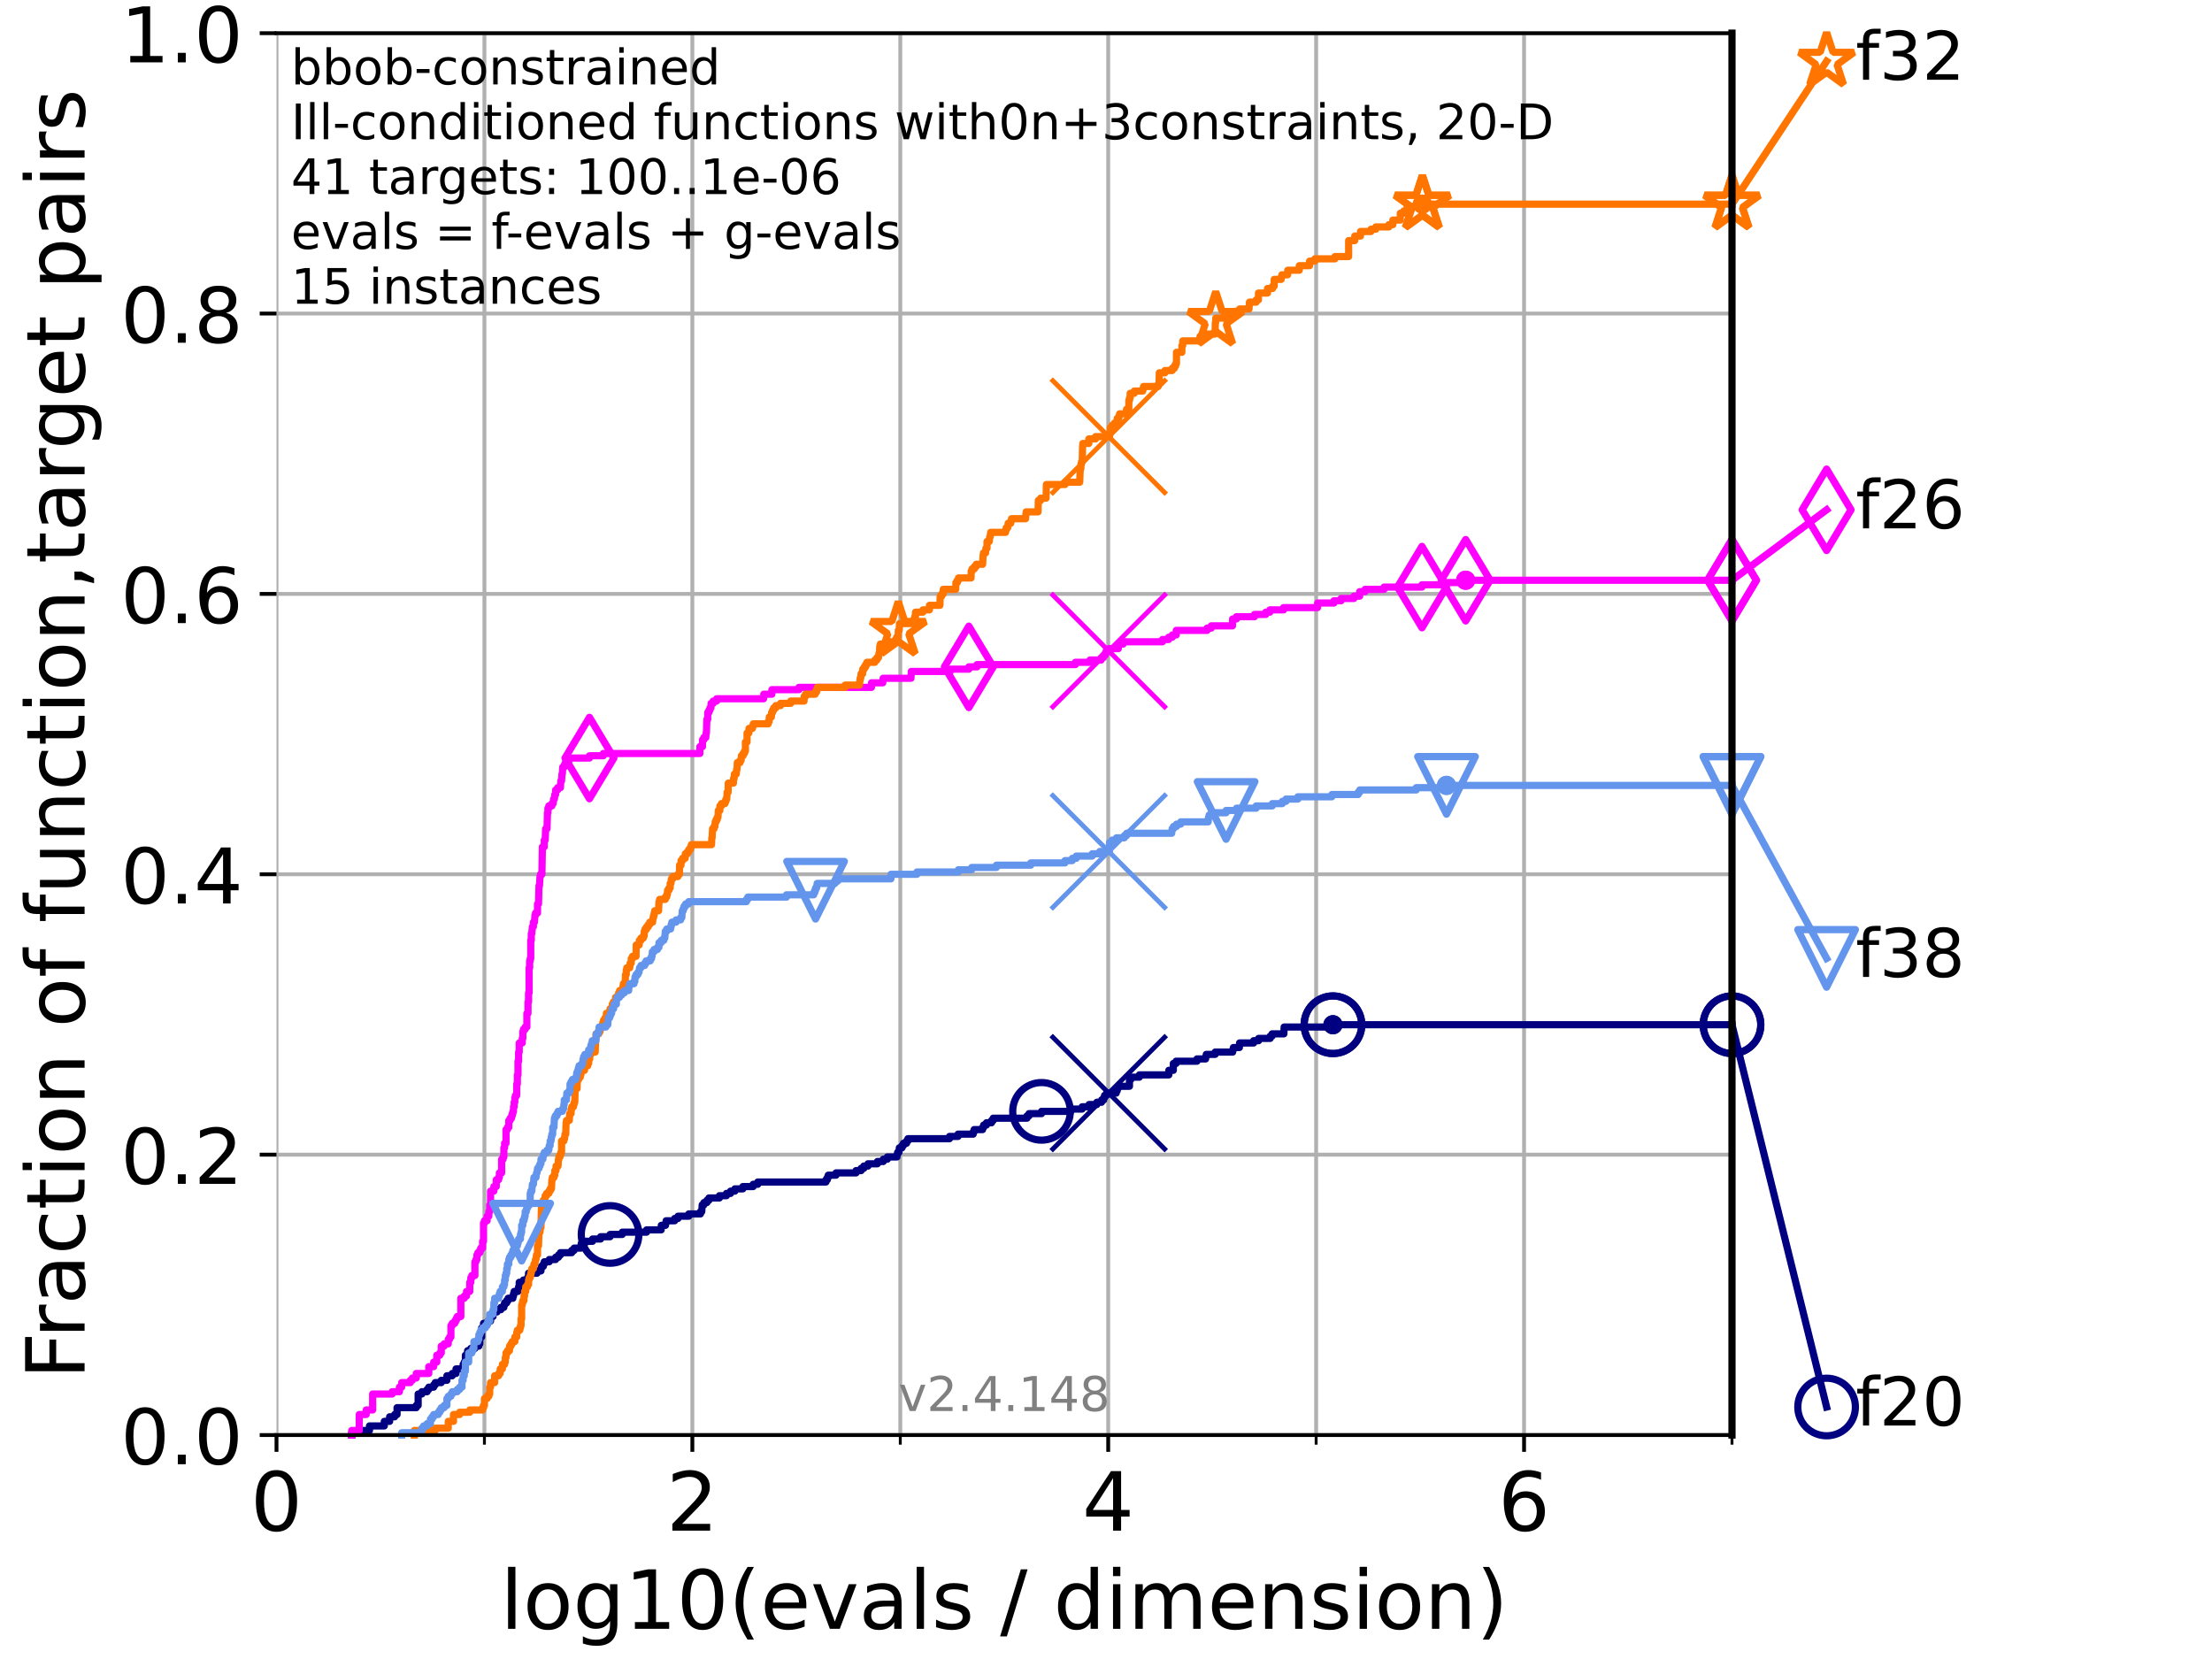 <?xml version="1.0" encoding="utf-8" standalone="no"?>
<!DOCTYPE svg PUBLIC "-//W3C//DTD SVG 1.1//EN"
  "http://www.w3.org/Graphics/SVG/1.1/DTD/svg11.dtd">
<!-- Created with matplotlib (https://matplotlib.org/) -->
<svg height="345.6pt" version="1.1" viewBox="0 0 460.8 345.6" width="460.8pt" xmlns="http://www.w3.org/2000/svg" xmlns:xlink="http://www.w3.org/1999/xlink">
 <defs>
  <style type="text/css">*{stroke-linecap:butt;stroke-linejoin:round;}</style>
 </defs>
 <g id="figure_1">
  <g id="patch_1">
   <path d="M 0 345.6 
L 460.8 345.6 
L 460.8 0 
L 0 0 
z
" style="fill:#ffffff;"/>
  </g>
  <g id="axes_1">
   <g id="patch_2">
    <path d="M 57.6 298.944 
L 360.806 298.944 
L 360.806 6.912 
L 57.6 6.912 
z
" style="fill:#ffffff;"/>
   </g>
   <g id="matplotlib.axis_1">
    <g id="xtick_1">
     <g id="line2d_1">
      <path clip-path="url(#pd029ba2be2)" d="M 57.6 298.944 
L 57.6 6.912 
" style="fill:none;stroke:#b0b0b0;stroke-linecap:square;stroke-width:0.8;"/>
     </g>
     <g id="line2d_2">
      <defs>
       <path d="M 0 0 
L 0 3.5 
" id="m9f2c70e7c1" style="stroke:#000000;stroke-width:0.8;"/>
      </defs>
      <g>
       <use style="stroke:#000000;stroke-width:0.8;" x="57.6" xlink:href="#m9f2c70e7c1" y="298.944"/>
      </g>
     </g>
     <g id="text_1">
      <!-- 0 -->
      <g transform="translate(52.192 318.861)scale(0.17 -0.17)">
       <defs>
        <path d="M 31.781 66.406 
Q 24.172 66.406 20.328 58.906 
Q 16.5 51.422 16.5 36.375 
Q 16.5 21.391 20.328 13.891 
Q 24.172 6.391 31.781 6.391 
Q 39.453 6.391 43.281 13.891 
Q 47.125 21.391 47.125 36.375 
Q 47.125 51.422 43.281 58.906 
Q 39.453 66.406 31.781 66.406 
z
M 31.781 74.219 
Q 44.047 74.219 50.516 64.516 
Q 56.984 54.828 56.984 36.375 
Q 56.984 17.969 50.516 8.266 
Q 44.047 -1.422 31.781 -1.422 
Q 19.531 -1.422 13.062 8.266 
Q 6.594 17.969 6.594 36.375 
Q 6.594 54.828 13.062 64.516 
Q 19.531 74.219 31.781 74.219 
z
" id="DejaVuSans-48"/>
       </defs>
       <use xlink:href="#DejaVuSans-48"/>
      </g>
     </g>
    </g>
    <g id="xtick_2">
     <g id="line2d_3">
      <path clip-path="url(#pd029ba2be2)" d="M 144.23 298.944 
L 144.23 6.912 
" style="fill:none;stroke:#b0b0b0;stroke-linecap:square;stroke-width:0.8;"/>
     </g>
     <g id="line2d_4">
      <g>
       <use style="stroke:#000000;stroke-width:0.8;" x="144.23" xlink:href="#m9f2c70e7c1" y="298.944"/>
      </g>
     </g>
     <g id="text_2">
      <!-- 2 -->
      <g transform="translate(138.822 318.861)scale(0.17 -0.17)">
       <defs>
        <path d="M 19.188 8.297 
L 53.609 8.297 
L 53.609 0 
L 7.328 0 
L 7.328 8.297 
Q 12.938 14.109 22.625 23.891 
Q 32.328 33.688 34.812 36.531 
Q 39.547 41.844 41.422 45.531 
Q 43.312 49.219 43.312 52.781 
Q 43.312 58.594 39.234 62.25 
Q 35.156 65.922 28.609 65.922 
Q 23.969 65.922 18.812 64.312 
Q 13.672 62.703 7.812 59.422 
L 7.812 69.391 
Q 13.766 71.781 18.938 73 
Q 24.125 74.219 28.422 74.219 
Q 39.75 74.219 46.484 68.547 
Q 53.219 62.891 53.219 53.422 
Q 53.219 48.922 51.531 44.891 
Q 49.859 40.875 45.406 35.406 
Q 44.188 33.984 37.641 27.219 
Q 31.109 20.453 19.188 8.297 
z
" id="DejaVuSans-50"/>
       </defs>
       <use xlink:href="#DejaVuSans-50"/>
      </g>
     </g>
    </g>
    <g id="xtick_3">
     <g id="line2d_5">
      <path clip-path="url(#pd029ba2be2)" d="M 230.861 298.944 
L 230.861 6.912 
" style="fill:none;stroke:#b0b0b0;stroke-linecap:square;stroke-width:0.8;"/>
     </g>
     <g id="line2d_6">
      <g>
       <use style="stroke:#000000;stroke-width:0.8;" x="230.861" xlink:href="#m9f2c70e7c1" y="298.944"/>
      </g>
     </g>
     <g id="text_3">
      <!-- 4 -->
      <g transform="translate(225.453 318.861)scale(0.17 -0.17)">
       <defs>
        <path d="M 37.797 64.312 
L 12.891 25.391 
L 37.797 25.391 
z
M 35.203 72.906 
L 47.609 72.906 
L 47.609 25.391 
L 58.016 25.391 
L 58.016 17.188 
L 47.609 17.188 
L 47.609 0 
L 37.797 0 
L 37.797 17.188 
L 4.891 17.188 
L 4.891 26.703 
z
" id="DejaVuSans-52"/>
       </defs>
       <use xlink:href="#DejaVuSans-52"/>
      </g>
     </g>
    </g>
    <g id="xtick_4">
     <g id="line2d_7">
      <path clip-path="url(#pd029ba2be2)" d="M 317.491 298.944 
L 317.491 6.912 
" style="fill:none;stroke:#b0b0b0;stroke-linecap:square;stroke-width:0.8;"/>
     </g>
     <g id="line2d_8">
      <g>
       <use style="stroke:#000000;stroke-width:0.8;" x="317.491" xlink:href="#m9f2c70e7c1" y="298.944"/>
      </g>
     </g>
     <g id="text_4">
      <!-- 6 -->
      <g transform="translate(312.083 318.861)scale(0.17 -0.17)">
       <defs>
        <path d="M 33.016 40.375 
Q 26.375 40.375 22.484 35.828 
Q 18.609 31.297 18.609 23.391 
Q 18.609 15.531 22.484 10.953 
Q 26.375 6.391 33.016 6.391 
Q 39.656 6.391 43.531 10.953 
Q 47.406 15.531 47.406 23.391 
Q 47.406 31.297 43.531 35.828 
Q 39.656 40.375 33.016 40.375 
z
M 52.594 71.297 
L 52.594 62.312 
Q 48.875 64.062 45.094 64.984 
Q 41.312 65.922 37.594 65.922 
Q 27.828 65.922 22.672 59.328 
Q 17.531 52.734 16.797 39.406 
Q 19.672 43.656 24.016 45.922 
Q 28.375 48.188 33.594 48.188 
Q 44.578 48.188 50.953 41.516 
Q 57.328 34.859 57.328 23.391 
Q 57.328 12.156 50.688 5.359 
Q 44.047 -1.422 33.016 -1.422 
Q 20.359 -1.422 13.672 8.266 
Q 6.984 17.969 6.984 36.375 
Q 6.984 53.656 15.188 63.938 
Q 23.391 74.219 37.203 74.219 
Q 40.922 74.219 44.703 73.484 
Q 48.484 72.75 52.594 71.297 
z
" id="DejaVuSans-54"/>
       </defs>
       <use xlink:href="#DejaVuSans-54"/>
      </g>
     </g>
    </g>
    <g id="xtick_5">
     <g id="line2d_9">
      <path clip-path="url(#pd029ba2be2)" d="M 100.915 298.944 
L 100.915 6.912 
" style="fill:none;stroke:#b0b0b0;stroke-linecap:square;stroke-width:0.8;"/>
     </g>
     <g id="line2d_10">
      <defs>
       <path d="M 0 0 
L 0 2 
" id="mb2879e30e1" style="stroke:#000000;stroke-width:0.6;"/>
      </defs>
      <g>
       <use style="stroke:#000000;stroke-width:0.6;" x="100.915" xlink:href="#mb2879e30e1" y="298.944"/>
      </g>
     </g>
    </g>
    <g id="xtick_6">
     <g id="line2d_11">
      <path clip-path="url(#pd029ba2be2)" d="M 187.546 298.944 
L 187.546 6.912 
" style="fill:none;stroke:#b0b0b0;stroke-linecap:square;stroke-width:0.8;"/>
     </g>
     <g id="line2d_12">
      <g>
       <use style="stroke:#000000;stroke-width:0.6;" x="187.546" xlink:href="#mb2879e30e1" y="298.944"/>
      </g>
     </g>
    </g>
    <g id="xtick_7">
     <g id="line2d_13">
      <path clip-path="url(#pd029ba2be2)" d="M 274.176 298.944 
L 274.176 6.912 
" style="fill:none;stroke:#b0b0b0;stroke-linecap:square;stroke-width:0.8;"/>
     </g>
     <g id="line2d_14">
      <g>
       <use style="stroke:#000000;stroke-width:0.6;" x="274.176" xlink:href="#mb2879e30e1" y="298.944"/>
      </g>
     </g>
    </g>
    <g id="xtick_8">
     <g id="line2d_15">
      <path clip-path="url(#pd029ba2be2)" d="M 360.806 298.944 
L 360.806 6.912 
" style="fill:none;stroke:#b0b0b0;stroke-linecap:square;stroke-width:0.8;"/>
     </g>
     <g id="line2d_16">
      <g>
       <use style="stroke:#000000;stroke-width:0.6;" x="360.806" xlink:href="#mb2879e30e1" y="298.944"/>
      </g>
     </g>
    </g>
    <g id="text_5">
     <!-- log10(evals / dimension) -->
     <g transform="translate(104.239 339.314)scale(0.17 -0.17)">
      <defs>
       <path d="M 9.422 75.984 
L 18.406 75.984 
L 18.406 0 
L 9.422 0 
z
" id="DejaVuSans-108"/>
       <path d="M 30.609 48.391 
Q 23.391 48.391 19.188 42.75 
Q 14.984 37.109 14.984 27.297 
Q 14.984 17.484 19.156 11.844 
Q 23.344 6.203 30.609 6.203 
Q 37.797 6.203 41.984 11.859 
Q 46.188 17.531 46.188 27.297 
Q 46.188 37.016 41.984 42.703 
Q 37.797 48.391 30.609 48.391 
z
M 30.609 56 
Q 42.328 56 49.016 48.375 
Q 55.719 40.766 55.719 27.297 
Q 55.719 13.875 49.016 6.219 
Q 42.328 -1.422 30.609 -1.422 
Q 18.844 -1.422 12.172 6.219 
Q 5.516 13.875 5.516 27.297 
Q 5.516 40.766 12.172 48.375 
Q 18.844 56 30.609 56 
z
" id="DejaVuSans-111"/>
       <path d="M 45.406 27.984 
Q 45.406 37.75 41.375 43.109 
Q 37.359 48.484 30.078 48.484 
Q 22.859 48.484 18.828 43.109 
Q 14.797 37.75 14.797 27.984 
Q 14.797 18.266 18.828 12.891 
Q 22.859 7.516 30.078 7.516 
Q 37.359 7.516 41.375 12.891 
Q 45.406 18.266 45.406 27.984 
z
M 54.391 6.781 
Q 54.391 -7.172 48.188 -13.984 
Q 42 -20.797 29.203 -20.797 
Q 24.469 -20.797 20.266 -20.094 
Q 16.062 -19.391 12.109 -17.922 
L 12.109 -9.188 
Q 16.062 -11.328 19.922 -12.344 
Q 23.781 -13.375 27.781 -13.375 
Q 36.625 -13.375 41.016 -8.766 
Q 45.406 -4.156 45.406 5.172 
L 45.406 9.625 
Q 42.625 4.781 38.281 2.391 
Q 33.938 0 27.875 0 
Q 17.828 0 11.672 7.656 
Q 5.516 15.328 5.516 27.984 
Q 5.516 40.672 11.672 48.328 
Q 17.828 56 27.875 56 
Q 33.938 56 38.281 53.609 
Q 42.625 51.219 45.406 46.391 
L 45.406 54.688 
L 54.391 54.688 
z
" id="DejaVuSans-103"/>
       <path d="M 12.406 8.297 
L 28.516 8.297 
L 28.516 63.922 
L 10.984 60.406 
L 10.984 69.391 
L 28.422 72.906 
L 38.281 72.906 
L 38.281 8.297 
L 54.391 8.297 
L 54.391 0 
L 12.406 0 
z
" id="DejaVuSans-49"/>
       <path d="M 31 75.875 
Q 24.469 64.656 21.281 53.656 
Q 18.109 42.672 18.109 31.391 
Q 18.109 20.125 21.312 9.062 
Q 24.516 -2 31 -13.188 
L 23.188 -13.188 
Q 15.875 -1.703 12.234 9.375 
Q 8.594 20.453 8.594 31.391 
Q 8.594 42.281 12.203 53.312 
Q 15.828 64.359 23.188 75.875 
z
" id="DejaVuSans-40"/>
       <path d="M 56.203 29.594 
L 56.203 25.203 
L 14.891 25.203 
Q 15.484 15.922 20.484 11.062 
Q 25.484 6.203 34.422 6.203 
Q 39.594 6.203 44.453 7.469 
Q 49.312 8.734 54.109 11.281 
L 54.109 2.781 
Q 49.266 0.734 44.188 -0.344 
Q 39.109 -1.422 33.891 -1.422 
Q 20.797 -1.422 13.156 6.188 
Q 5.516 13.812 5.516 26.812 
Q 5.516 40.234 12.766 48.109 
Q 20.016 56 32.328 56 
Q 43.359 56 49.781 48.891 
Q 56.203 41.797 56.203 29.594 
z
M 47.219 32.234 
Q 47.125 39.594 43.094 43.984 
Q 39.062 48.391 32.422 48.391 
Q 24.906 48.391 20.391 44.141 
Q 15.875 39.891 15.188 32.172 
z
" id="DejaVuSans-101"/>
       <path d="M 2.984 54.688 
L 12.5 54.688 
L 29.594 8.797 
L 46.688 54.688 
L 56.203 54.688 
L 35.688 0 
L 23.484 0 
z
" id="DejaVuSans-118"/>
       <path d="M 34.281 27.484 
Q 23.391 27.484 19.188 25 
Q 14.984 22.516 14.984 16.5 
Q 14.984 11.719 18.141 8.906 
Q 21.297 6.109 26.703 6.109 
Q 34.188 6.109 38.703 11.406 
Q 43.219 16.703 43.219 25.484 
L 43.219 27.484 
z
M 52.203 31.203 
L 52.203 0 
L 43.219 0 
L 43.219 8.297 
Q 40.141 3.328 35.547 0.953 
Q 30.953 -1.422 24.312 -1.422 
Q 15.922 -1.422 10.953 3.297 
Q 6 8.016 6 15.922 
Q 6 25.141 12.172 29.828 
Q 18.359 34.516 30.609 34.516 
L 43.219 34.516 
L 43.219 35.406 
Q 43.219 41.609 39.141 45 
Q 35.062 48.391 27.688 48.391 
Q 23 48.391 18.547 47.266 
Q 14.109 46.141 10.016 43.891 
L 10.016 52.203 
Q 14.938 54.109 19.578 55.047 
Q 24.219 56 28.609 56 
Q 40.484 56 46.344 49.844 
Q 52.203 43.703 52.203 31.203 
z
" id="DejaVuSans-97"/>
       <path d="M 44.281 53.078 
L 44.281 44.578 
Q 40.484 46.531 36.375 47.5 
Q 32.281 48.484 27.875 48.484 
Q 21.188 48.484 17.844 46.438 
Q 14.5 44.391 14.5 40.281 
Q 14.5 37.156 16.891 35.375 
Q 19.281 33.594 26.516 31.984 
L 29.594 31.297 
Q 39.156 29.25 43.188 25.516 
Q 47.219 21.781 47.219 15.094 
Q 47.219 7.469 41.188 3.016 
Q 35.156 -1.422 24.609 -1.422 
Q 20.219 -1.422 15.453 -0.562 
Q 10.688 0.297 5.422 2 
L 5.422 11.281 
Q 10.406 8.688 15.234 7.391 
Q 20.062 6.109 24.812 6.109 
Q 31.156 6.109 34.562 8.281 
Q 37.984 10.453 37.984 14.406 
Q 37.984 18.062 35.516 20.016 
Q 33.062 21.969 24.703 23.781 
L 21.578 24.516 
Q 13.234 26.266 9.516 29.906 
Q 5.812 33.547 5.812 39.891 
Q 5.812 47.609 11.281 51.797 
Q 16.75 56 26.812 56 
Q 31.781 56 36.172 55.266 
Q 40.578 54.547 44.281 53.078 
z
" id="DejaVuSans-115"/>
       <path id="DejaVuSans-32"/>
       <path d="M 25.391 72.906 
L 33.688 72.906 
L 8.297 -9.281 
L 0 -9.281 
z
" id="DejaVuSans-47"/>
       <path d="M 45.406 46.391 
L 45.406 75.984 
L 54.391 75.984 
L 54.391 0 
L 45.406 0 
L 45.406 8.203 
Q 42.578 3.328 38.25 0.953 
Q 33.938 -1.422 27.875 -1.422 
Q 17.969 -1.422 11.734 6.484 
Q 5.516 14.406 5.516 27.297 
Q 5.516 40.188 11.734 48.094 
Q 17.969 56 27.875 56 
Q 33.938 56 38.25 53.625 
Q 42.578 51.266 45.406 46.391 
z
M 14.797 27.297 
Q 14.797 17.391 18.875 11.75 
Q 22.953 6.109 30.078 6.109 
Q 37.203 6.109 41.297 11.75 
Q 45.406 17.391 45.406 27.297 
Q 45.406 37.203 41.297 42.844 
Q 37.203 48.484 30.078 48.484 
Q 22.953 48.484 18.875 42.844 
Q 14.797 37.203 14.797 27.297 
z
" id="DejaVuSans-100"/>
       <path d="M 9.422 54.688 
L 18.406 54.688 
L 18.406 0 
L 9.422 0 
z
M 9.422 75.984 
L 18.406 75.984 
L 18.406 64.594 
L 9.422 64.594 
z
" id="DejaVuSans-105"/>
       <path d="M 52 44.188 
Q 55.375 50.25 60.062 53.125 
Q 64.75 56 71.094 56 
Q 79.641 56 84.281 50.016 
Q 88.922 44.047 88.922 33.016 
L 88.922 0 
L 79.891 0 
L 79.891 32.719 
Q 79.891 40.578 77.094 44.375 
Q 74.312 48.188 68.609 48.188 
Q 61.625 48.188 57.562 43.547 
Q 53.516 38.922 53.516 30.906 
L 53.516 0 
L 44.484 0 
L 44.484 32.719 
Q 44.484 40.625 41.703 44.406 
Q 38.922 48.188 33.109 48.188 
Q 26.219 48.188 22.156 43.531 
Q 18.109 38.875 18.109 30.906 
L 18.109 0 
L 9.078 0 
L 9.078 54.688 
L 18.109 54.688 
L 18.109 46.188 
Q 21.188 51.219 25.484 53.609 
Q 29.781 56 35.688 56 
Q 41.656 56 45.828 52.969 
Q 50 49.953 52 44.188 
z
" id="DejaVuSans-109"/>
       <path d="M 54.891 33.016 
L 54.891 0 
L 45.906 0 
L 45.906 32.719 
Q 45.906 40.484 42.875 44.328 
Q 39.844 48.188 33.797 48.188 
Q 26.516 48.188 22.312 43.547 
Q 18.109 38.922 18.109 30.906 
L 18.109 0 
L 9.078 0 
L 9.078 54.688 
L 18.109 54.688 
L 18.109 46.188 
Q 21.344 51.125 25.703 53.562 
Q 30.078 56 35.797 56 
Q 45.219 56 50.047 50.172 
Q 54.891 44.344 54.891 33.016 
z
" id="DejaVuSans-110"/>
       <path d="M 8.016 75.875 
L 15.828 75.875 
Q 23.141 64.359 26.781 53.312 
Q 30.422 42.281 30.422 31.391 
Q 30.422 20.453 26.781 9.375 
Q 23.141 -1.703 15.828 -13.188 
L 8.016 -13.188 
Q 14.5 -2 17.703 9.062 
Q 20.906 20.125 20.906 31.391 
Q 20.906 42.672 17.703 53.656 
Q 14.5 64.656 8.016 75.875 
z
" id="DejaVuSans-41"/>
      </defs>
      <use xlink:href="#DejaVuSans-108"/>
      <use x="27.783" xlink:href="#DejaVuSans-111"/>
      <use x="88.965" xlink:href="#DejaVuSans-103"/>
      <use x="152.441" xlink:href="#DejaVuSans-49"/>
      <use x="216.064" xlink:href="#DejaVuSans-48"/>
      <use x="279.688" xlink:href="#DejaVuSans-40"/>
      <use x="318.701" xlink:href="#DejaVuSans-101"/>
      <use x="380.225" xlink:href="#DejaVuSans-118"/>
      <use x="439.404" xlink:href="#DejaVuSans-97"/>
      <use x="500.684" xlink:href="#DejaVuSans-108"/>
      <use x="528.467" xlink:href="#DejaVuSans-115"/>
      <use x="580.566" xlink:href="#DejaVuSans-32"/>
      <use x="612.354" xlink:href="#DejaVuSans-47"/>
      <use x="646.045" xlink:href="#DejaVuSans-32"/>
      <use x="677.832" xlink:href="#DejaVuSans-100"/>
      <use x="741.309" xlink:href="#DejaVuSans-105"/>
      <use x="769.092" xlink:href="#DejaVuSans-109"/>
      <use x="866.504" xlink:href="#DejaVuSans-101"/>
      <use x="928.027" xlink:href="#DejaVuSans-110"/>
      <use x="991.406" xlink:href="#DejaVuSans-115"/>
      <use x="1043.506" xlink:href="#DejaVuSans-105"/>
      <use x="1071.289" xlink:href="#DejaVuSans-111"/>
      <use x="1132.471" xlink:href="#DejaVuSans-110"/>
      <use x="1195.85" xlink:href="#DejaVuSans-41"/>
     </g>
    </g>
   </g>
   <g id="matplotlib.axis_2">
    <g id="ytick_1">
     <g id="line2d_17">
      <path clip-path="url(#pd029ba2be2)" d="M 57.6 298.944 
L 360.806 298.944 
" style="fill:none;stroke:#b0b0b0;stroke-linecap:square;stroke-width:0.8;"/>
     </g>
     <g id="line2d_18">
      <defs>
       <path d="M 0 0 
L -3.5 0 
" id="m3b05ba5581" style="stroke:#000000;stroke-width:0.8;"/>
      </defs>
      <g>
       <use style="stroke:#000000;stroke-width:0.8;" x="57.6" xlink:href="#m3b05ba5581" y="298.944"/>
      </g>
     </g>
     <g id="text_6">
      <!-- 0.0 -->
      <g transform="translate(25.155 305.023)scale(0.16 -0.16)">
       <defs>
        <path d="M 10.688 12.406 
L 21 12.406 
L 21 0 
L 10.688 0 
z
" id="DejaVuSans-46"/>
       </defs>
       <use xlink:href="#DejaVuSans-48"/>
       <use x="63.623" xlink:href="#DejaVuSans-46"/>
       <use x="95.41" xlink:href="#DejaVuSans-48"/>
      </g>
     </g>
    </g>
    <g id="ytick_2">
     <g id="line2d_19">
      <path clip-path="url(#pd029ba2be2)" d="M 57.6 240.538 
L 360.806 240.538 
" style="fill:none;stroke:#b0b0b0;stroke-linecap:square;stroke-width:0.8;"/>
     </g>
     <g id="line2d_20">
      <g>
       <use style="stroke:#000000;stroke-width:0.8;" x="57.6" xlink:href="#m3b05ba5581" y="240.538"/>
      </g>
     </g>
     <g id="text_7">
      <!-- 0.2 -->
      <g transform="translate(25.155 246.616)scale(0.16 -0.16)">
       <use xlink:href="#DejaVuSans-48"/>
       <use x="63.623" xlink:href="#DejaVuSans-46"/>
       <use x="95.41" xlink:href="#DejaVuSans-50"/>
      </g>
     </g>
    </g>
    <g id="ytick_3">
     <g id="line2d_21">
      <path clip-path="url(#pd029ba2be2)" d="M 57.6 182.131 
L 360.806 182.131 
" style="fill:none;stroke:#b0b0b0;stroke-linecap:square;stroke-width:0.8;"/>
     </g>
     <g id="line2d_22">
      <g>
       <use style="stroke:#000000;stroke-width:0.8;" x="57.6" xlink:href="#m3b05ba5581" y="182.131"/>
      </g>
     </g>
     <g id="text_8">
      <!-- 0.4 -->
      <g transform="translate(25.155 188.21)scale(0.16 -0.16)">
       <use xlink:href="#DejaVuSans-48"/>
       <use x="63.623" xlink:href="#DejaVuSans-46"/>
       <use x="95.41" xlink:href="#DejaVuSans-52"/>
      </g>
     </g>
    </g>
    <g id="ytick_4">
     <g id="line2d_23">
      <path clip-path="url(#pd029ba2be2)" d="M 57.6 123.725 
L 360.806 123.725 
" style="fill:none;stroke:#b0b0b0;stroke-linecap:square;stroke-width:0.8;"/>
     </g>
     <g id="line2d_24">
      <g>
       <use style="stroke:#000000;stroke-width:0.8;" x="57.6" xlink:href="#m3b05ba5581" y="123.725"/>
      </g>
     </g>
     <g id="text_9">
      <!-- 0.6 -->
      <g transform="translate(25.155 129.804)scale(0.16 -0.16)">
       <use xlink:href="#DejaVuSans-48"/>
       <use x="63.623" xlink:href="#DejaVuSans-46"/>
       <use x="95.41" xlink:href="#DejaVuSans-54"/>
      </g>
     </g>
    </g>
    <g id="ytick_5">
     <g id="line2d_25">
      <path clip-path="url(#pd029ba2be2)" d="M 57.6 65.318 
L 360.806 65.318 
" style="fill:none;stroke:#b0b0b0;stroke-linecap:square;stroke-width:0.8;"/>
     </g>
     <g id="line2d_26">
      <g>
       <use style="stroke:#000000;stroke-width:0.8;" x="57.6" xlink:href="#m3b05ba5581" y="65.318"/>
      </g>
     </g>
     <g id="text_10">
      <!-- 0.8 -->
      <g transform="translate(25.155 71.397)scale(0.16 -0.16)">
       <defs>
        <path d="M 31.781 34.625 
Q 24.75 34.625 20.719 30.859 
Q 16.703 27.094 16.703 20.516 
Q 16.703 13.922 20.719 10.156 
Q 24.75 6.391 31.781 6.391 
Q 38.812 6.391 42.859 10.172 
Q 46.922 13.969 46.922 20.516 
Q 46.922 27.094 42.891 30.859 
Q 38.875 34.625 31.781 34.625 
z
M 21.922 38.812 
Q 15.578 40.375 12.031 44.719 
Q 8.5 49.078 8.5 55.328 
Q 8.5 64.062 14.719 69.141 
Q 20.953 74.219 31.781 74.219 
Q 42.672 74.219 48.875 69.141 
Q 55.078 64.062 55.078 55.328 
Q 55.078 49.078 51.531 44.719 
Q 48 40.375 41.703 38.812 
Q 48.828 37.156 52.797 32.312 
Q 56.781 27.484 56.781 20.516 
Q 56.781 9.906 50.312 4.234 
Q 43.844 -1.422 31.781 -1.422 
Q 19.734 -1.422 13.25 4.234 
Q 6.781 9.906 6.781 20.516 
Q 6.781 27.484 10.781 32.312 
Q 14.797 37.156 21.922 38.812 
z
M 18.312 54.391 
Q 18.312 48.734 21.844 45.562 
Q 25.391 42.391 31.781 42.391 
Q 38.141 42.391 41.719 45.562 
Q 45.312 48.734 45.312 54.391 
Q 45.312 60.062 41.719 63.234 
Q 38.141 66.406 31.781 66.406 
Q 25.391 66.406 21.844 63.234 
Q 18.312 60.062 18.312 54.391 
z
" id="DejaVuSans-56"/>
       </defs>
       <use xlink:href="#DejaVuSans-48"/>
       <use x="63.623" xlink:href="#DejaVuSans-46"/>
       <use x="95.41" xlink:href="#DejaVuSans-56"/>
      </g>
     </g>
    </g>
    <g id="ytick_6">
     <g id="line2d_27">
      <path clip-path="url(#pd029ba2be2)" d="M 57.6 6.912 
L 360.806 6.912 
" style="fill:none;stroke:#b0b0b0;stroke-linecap:square;stroke-width:0.8;"/>
     </g>
     <g id="line2d_28">
      <g>
       <use style="stroke:#000000;stroke-width:0.8;" x="57.6" xlink:href="#m3b05ba5581" y="6.912"/>
      </g>
     </g>
     <g id="text_11">
      <!-- 1.0 -->
      <g transform="translate(25.155 12.991)scale(0.16 -0.16)">
       <use xlink:href="#DejaVuSans-49"/>
       <use x="63.623" xlink:href="#DejaVuSans-46"/>
       <use x="95.41" xlink:href="#DejaVuSans-48"/>
      </g>
     </g>
    </g>
    <g id="text_12">
     <!-- Fraction of function,target pairs -->
     <g transform="translate(17.62 287.313)rotate(-90)scale(0.17 -0.17)">
      <defs>
       <path d="M 9.812 72.906 
L 51.703 72.906 
L 51.703 64.594 
L 19.672 64.594 
L 19.672 43.109 
L 48.578 43.109 
L 48.578 34.812 
L 19.672 34.812 
L 19.672 0 
L 9.812 0 
z
" id="DejaVuSans-70"/>
       <path d="M 41.109 46.297 
Q 39.594 47.172 37.812 47.578 
Q 36.031 48 33.891 48 
Q 26.266 48 22.188 43.047 
Q 18.109 38.094 18.109 28.812 
L 18.109 0 
L 9.078 0 
L 9.078 54.688 
L 18.109 54.688 
L 18.109 46.188 
Q 20.953 51.172 25.484 53.578 
Q 30.031 56 36.531 56 
Q 37.453 56 38.578 55.875 
Q 39.703 55.766 41.062 55.516 
z
" id="DejaVuSans-114"/>
       <path d="M 48.781 52.594 
L 48.781 44.188 
Q 44.969 46.297 41.141 47.344 
Q 37.312 48.391 33.406 48.391 
Q 24.656 48.391 19.812 42.844 
Q 14.984 37.312 14.984 27.297 
Q 14.984 17.281 19.812 11.734 
Q 24.656 6.203 33.406 6.203 
Q 37.312 6.203 41.141 7.25 
Q 44.969 8.297 48.781 10.406 
L 48.781 2.094 
Q 45.016 0.344 40.984 -0.531 
Q 36.969 -1.422 32.422 -1.422 
Q 20.062 -1.422 12.781 6.344 
Q 5.516 14.109 5.516 27.297 
Q 5.516 40.672 12.859 48.328 
Q 20.219 56 33.016 56 
Q 37.156 56 41.109 55.141 
Q 45.062 54.297 48.781 52.594 
z
" id="DejaVuSans-99"/>
       <path d="M 18.312 70.219 
L 18.312 54.688 
L 36.812 54.688 
L 36.812 47.703 
L 18.312 47.703 
L 18.312 18.016 
Q 18.312 11.328 20.141 9.422 
Q 21.969 7.516 27.594 7.516 
L 36.812 7.516 
L 36.812 0 
L 27.594 0 
Q 17.188 0 13.234 3.875 
Q 9.281 7.766 9.281 18.016 
L 9.281 47.703 
L 2.688 47.703 
L 2.688 54.688 
L 9.281 54.688 
L 9.281 70.219 
z
" id="DejaVuSans-116"/>
       <path d="M 37.109 75.984 
L 37.109 68.5 
L 28.516 68.5 
Q 23.688 68.5 21.797 66.547 
Q 19.922 64.594 19.922 59.516 
L 19.922 54.688 
L 34.719 54.688 
L 34.719 47.703 
L 19.922 47.703 
L 19.922 0 
L 10.891 0 
L 10.891 47.703 
L 2.297 47.703 
L 2.297 54.688 
L 10.891 54.688 
L 10.891 58.5 
Q 10.891 67.625 15.141 71.797 
Q 19.391 75.984 28.609 75.984 
z
" id="DejaVuSans-102"/>
       <path d="M 8.5 21.578 
L 8.5 54.688 
L 17.484 54.688 
L 17.484 21.922 
Q 17.484 14.156 20.5 10.266 
Q 23.531 6.391 29.594 6.391 
Q 36.859 6.391 41.078 11.031 
Q 45.312 15.672 45.312 23.688 
L 45.312 54.688 
L 54.297 54.688 
L 54.297 0 
L 45.312 0 
L 45.312 8.406 
Q 42.047 3.422 37.719 1 
Q 33.406 -1.422 27.688 -1.422 
Q 18.266 -1.422 13.375 4.438 
Q 8.5 10.297 8.5 21.578 
z
M 31.109 56 
z
" id="DejaVuSans-117"/>
       <path d="M 11.719 12.406 
L 22.016 12.406 
L 22.016 4 
L 14.016 -11.625 
L 7.719 -11.625 
L 11.719 4 
z
" id="DejaVuSans-44"/>
       <path d="M 18.109 8.203 
L 18.109 -20.797 
L 9.078 -20.797 
L 9.078 54.688 
L 18.109 54.688 
L 18.109 46.391 
Q 20.953 51.266 25.266 53.625 
Q 29.594 56 35.594 56 
Q 45.562 56 51.781 48.094 
Q 58.016 40.188 58.016 27.297 
Q 58.016 14.406 51.781 6.484 
Q 45.562 -1.422 35.594 -1.422 
Q 29.594 -1.422 25.266 0.953 
Q 20.953 3.328 18.109 8.203 
z
M 48.688 27.297 
Q 48.688 37.203 44.609 42.844 
Q 40.531 48.484 33.406 48.484 
Q 26.266 48.484 22.188 42.844 
Q 18.109 37.203 18.109 27.297 
Q 18.109 17.391 22.188 11.75 
Q 26.266 6.109 33.406 6.109 
Q 40.531 6.109 44.609 11.75 
Q 48.688 17.391 48.688 27.297 
z
" id="DejaVuSans-112"/>
      </defs>
      <use xlink:href="#DejaVuSans-70"/>
      <use x="50.27" xlink:href="#DejaVuSans-114"/>
      <use x="91.383" xlink:href="#DejaVuSans-97"/>
      <use x="152.662" xlink:href="#DejaVuSans-99"/>
      <use x="207.643" xlink:href="#DejaVuSans-116"/>
      <use x="246.852" xlink:href="#DejaVuSans-105"/>
      <use x="274.635" xlink:href="#DejaVuSans-111"/>
      <use x="335.816" xlink:href="#DejaVuSans-110"/>
      <use x="399.195" xlink:href="#DejaVuSans-32"/>
      <use x="430.982" xlink:href="#DejaVuSans-111"/>
      <use x="492.164" xlink:href="#DejaVuSans-102"/>
      <use x="527.369" xlink:href="#DejaVuSans-32"/>
      <use x="559.156" xlink:href="#DejaVuSans-102"/>
      <use x="594.361" xlink:href="#DejaVuSans-117"/>
      <use x="657.74" xlink:href="#DejaVuSans-110"/>
      <use x="721.119" xlink:href="#DejaVuSans-99"/>
      <use x="776.1" xlink:href="#DejaVuSans-116"/>
      <use x="815.309" xlink:href="#DejaVuSans-105"/>
      <use x="843.092" xlink:href="#DejaVuSans-111"/>
      <use x="904.273" xlink:href="#DejaVuSans-110"/>
      <use x="967.652" xlink:href="#DejaVuSans-44"/>
      <use x="999.439" xlink:href="#DejaVuSans-116"/>
      <use x="1038.648" xlink:href="#DejaVuSans-97"/>
      <use x="1099.928" xlink:href="#DejaVuSans-114"/>
      <use x="1139.291" xlink:href="#DejaVuSans-103"/>
      <use x="1202.768" xlink:href="#DejaVuSans-101"/>
      <use x="1264.291" xlink:href="#DejaVuSans-116"/>
      <use x="1303.5" xlink:href="#DejaVuSans-32"/>
      <use x="1335.287" xlink:href="#DejaVuSans-112"/>
      <use x="1398.764" xlink:href="#DejaVuSans-97"/>
      <use x="1460.043" xlink:href="#DejaVuSans-105"/>
      <use x="1487.826" xlink:href="#DejaVuSans-114"/>
      <use x="1528.939" xlink:href="#DejaVuSans-115"/>
     </g>
    </g>
   </g>
   <g id="line2d_29">
    <defs>
     <path d="M 0 1.5 
C 0.398 1.5 0.779 1.342 1.061 1.061 
C 1.342 0.779 1.5 0.398 1.5 0 
C 1.5 -0.398 1.342 -0.779 1.061 -1.061 
C 0.779 -1.342 0.398 -1.5 0 -1.5 
C -0.398 -1.5 -0.779 -1.342 -1.061 -1.061 
C -1.342 -0.779 -1.5 -0.398 -1.5 0 
C -1.5 0.398 -1.342 0.779 -1.061 1.061 
C -0.779 1.342 -0.398 1.5 0 1.5 
z
" id="m209a8cfb7e" style="stroke:#000080;"/>
    </defs>
    <g>
     <use style="fill:#000080;stroke:#000080;" x="277.676" xlink:href="#m209a8cfb7e" y="213.471"/>
     <use style="fill:#000080;stroke:#000080;" x="277.676" xlink:href="#m209a8cfb7e" y="213.471"/>
    </g>
   </g>
   <g id="line2d_30">
    <path d="M 73.268 298.944 
L 73.268 298.469 
L 75.575 298.469 
L 75.575 297.994 
L 76.969 297.994 
L 76.969 297.045 
L 80.06 297.045 
L 80.06 296.095 
L 81.166 296.095 
L 81.166 295.145 
L 82.212 295.145 
L 82.212 294.67 
L 82.713 294.67 
L 82.713 293.246 
L 86.712 293.246 
L 86.712 292.771 
L 87.108 292.771 
L 87.108 290.397 
L 87.876 290.397 
L 87.876 289.922 
L 88.972 289.922 
L 88.972 289.447 
L 89.324 289.447 
L 89.324 288.972 
L 90.341 288.972 
L 90.341 288.497 
L 90.668 288.497 
L 90.668 288.022 
L 91.923 288.022 
L 91.923 287.548 
L 93.099 287.548 
L 93.099 286.598 
L 94.206 286.598 
L 94.206 286.123 
L 94.995 286.123 
L 94.995 285.173 
L 96.481 285.173 
L 96.481 284.224 
L 96.718 284.224 
L 96.718 283.749 
L 96.951 283.749 
L 96.951 282.324 
L 97.41 282.324 
L 97.41 281.375 
L 98.078 281.375 
L 98.078 280.9 
L 98.933 280.9 
L 98.933 280.425 
L 99.751 280.425 
L 99.751 279.95 
L 99.95 279.95 
L 99.95 278.526 
L 100.342 278.526 
L 100.342 276.626 
L 100.726 276.626 
L 100.726 275.676 
L 101.653 275.676 
L 101.653 275.202 
L 102.188 275.202 
L 102.188 274.252 
L 102.708 274.252 
L 102.708 273.302 
L 103.544 273.302 
L 103.544 272.827 
L 104.345 272.827 
L 104.345 272.352 
L 104.962 272.352 
L 104.962 271.878 
L 105.113 271.878 
L 105.113 271.403 
L 105.559 271.403 
L 105.559 270.928 
L 105.851 270.928 
L 105.851 270.453 
L 106.837 270.453 
L 106.837 269.978 
L 106.974 269.978 
L 106.974 269.503 
L 107.11 269.503 
L 107.11 269.029 
L 107.905 269.029 
L 107.905 268.554 
L 108.034 268.554 
L 108.034 268.079 
L 108.163 268.079 
L 108.163 267.129 
L 109.038 267.129 
L 109.038 266.654 
L 109.874 266.654 
L 109.874 266.179 
L 110.106 266.179 
L 110.106 265.23 
L 111.868 265.23 
L 111.868 264.755 
L 112.69 264.755 
L 112.79 263.805 
L 113.186 263.805 
L 113.186 263.33 
L 113.381 263.33 
L 113.381 262.855 
L 114.419 262.855 
L 114.419 262.381 
L 115.747 262.381 
L 115.747 261.906 
L 116.337 261.906 
L 116.337 261.431 
L 116.746 261.431 
L 116.746 260.956 
L 119.106 260.956 
L 119.106 260.481 
L 119.6 260.481 
L 119.6 260.006 
L 121.009 260.006 
L 121.073 259.057 
L 121.831 259.057 
L 121.831 258.582 
L 123.432 258.582 
L 123.432 258.107 
L 125.116 258.107 
L 125.116 257.632 
L 127.087 257.632 
L 127.087 257.157 
L 129.623 257.157 
L 129.623 256.682 
L 134.684 256.682 
L 134.684 256.208 
L 137.735 256.208 
L 137.761 255.258 
L 138.642 255.258 
L 138.642 254.783 
L 138.768 254.783 
L 138.768 254.308 
L 140.543 254.308 
L 140.543 253.833 
L 141.239 253.833 
L 141.239 253.359 
L 143.482 253.359 
L 143.482 252.884 
L 145.912 252.884 
L 145.912 252.409 
L 146.185 252.409 
L 146.287 250.984 
L 146.654 250.984 
L 146.654 250.509 
L 147.272 250.509 
L 147.272 250.035 
L 147.684 250.035 
L 147.684 249.56 
L 149.869 249.56 
L 149.869 249.085 
L 151.33 249.085 
L 151.33 248.61 
L 152.187 248.61 
L 152.187 248.135 
L 153.09 248.135 
L 153.09 247.66 
L 154.752 247.66 
L 154.752 247.185 
L 156.894 247.185 
L 156.894 246.711 
L 157.858 246.711 
L 157.858 246.236 
L 172.055 246.236 
L 172.055 245.761 
L 172.348 245.761 
L 172.348 245.286 
L 172.541 245.286 
L 172.541 244.811 
L 174.161 244.811 
L 174.161 244.336 
L 178.323 244.336 
L 178.323 243.862 
L 179.388 243.862 
L 179.388 243.387 
L 179.943 243.387 
L 179.943 242.912 
L 180.816 242.912 
L 180.816 242.437 
L 182.785 242.437 
L 182.785 241.962 
L 184 241.962 
L 184 241.487 
L 184.85 241.487 
L 184.85 241.012 
L 186.851 241.012 
L 186.851 240.538 
L 186.985 240.538 
L 186.985 240.063 
L 187.272 240.063 
L 187.342 239.113 
L 187.904 239.113 
L 187.904 238.638 
L 188.197 238.638 
L 188.197 238.163 
L 188.846 238.163 
L 188.846 237.689 
L 189.13 237.689 
L 189.13 237.214 
L 197.803 237.214 
L 197.803 236.739 
L 199.58 236.739 
L 199.58 236.264 
L 202.734 236.264 
L 202.734 235.789 
L 202.934 235.789 
L 202.934 235.314 
L 204.694 235.314 
L 204.694 234.839 
L 204.915 234.839 
L 204.915 234.365 
L 205.498 234.365 
L 205.498 233.89 
L 206.56 233.89 
L 206.56 233.415 
L 206.9 233.415 
L 206.9 232.94 
L 213.937 232.94 
L 213.937 232.465 
L 214.366 232.465 
L 214.366 231.99 
L 216.966 231.99 
L 216.966 231.515 
L 223.085 231.515 
L 223.085 231.041 
L 225.423 231.041 
L 225.423 230.566 
L 226.873 230.566 
L 226.873 230.091 
L 228.498 230.091 
L 228.498 229.616 
L 229.479 229.616 
L 229.479 229.141 
L 229.915 229.141 
L 229.915 228.666 
L 230.109 228.666 
L 230.109 228.192 
L 230.518 228.192 
L 230.518 227.717 
L 232.523 227.717 
L 232.523 227.242 
L 232.727 227.242 
L 232.727 226.767 
L 232.9 226.767 
L 232.9 226.292 
L 235.289 226.292 
L 235.289 224.868 
L 235.585 224.868 
L 235.585 224.393 
L 237.357 224.393 
L 237.357 223.918 
L 243.488 223.918 
L 243.488 222.968 
L 244.42 222.968 
L 244.424 221.544 
L 244.998 221.544 
L 244.998 221.069 
L 249.355 221.069 
L 249.355 220.594 
L 251.151 220.594 
L 251.151 220.119 
L 251.29 220.119 
L 251.29 219.644 
L 253.142 219.644 
L 253.142 219.169 
L 256.789 219.169 
L 256.789 218.695 
L 256.935 218.695 
L 256.935 218.22 
L 258.188 218.22 
L 258.223 217.27 
L 261.155 217.27 
L 261.155 216.795 
L 262.191 216.795 
L 262.191 216.32 
L 264.6 216.32 
L 264.6 215.845 
L 265.005 215.845 
L 265.005 215.371 
L 267.453 215.371 
L 267.51 213.946 
L 277.676 213.946 
L 277.676 213.471 
L 360.806 213.471 
L 360.806 213.471 
" style="fill:none;stroke:#000080;stroke-linecap:square;stroke-width:1.5;"/>
   </g>
   <g id="line2d_31">
    <defs>
     <path d="M 0 6 
C 1.591 6 3.117 5.368 4.243 4.243 
C 5.368 3.117 6 1.591 6 0 
C 6 -1.591 5.368 -3.117 4.243 -4.243 
C 3.117 -5.368 1.591 -6 0 -6 
C -1.591 -6 -3.117 -5.368 -4.243 -4.243 
C -5.368 -3.117 -6 -1.591 -6 0 
C -6 1.591 -5.368 3.117 -4.243 4.243 
C -3.117 5.368 -1.591 6 0 6 
z
" id="m4e8fc2abe2" style="stroke:#000080;stroke-width:1.5;"/>
    </defs>
    <g>
     <use style="fill-opacity:0;stroke:#000080;stroke-width:1.5;" x="127.087" xlink:href="#m4e8fc2abe2" y="257.157"/>
     <use style="fill-opacity:0;stroke:#000080;stroke-width:1.5;" x="216.966" xlink:href="#m4e8fc2abe2" y="231.515"/>
     <use style="fill-opacity:0;stroke:#000080;stroke-width:1.5;" x="277.676" xlink:href="#m4e8fc2abe2" y="213.471"/>
     <use style="fill-opacity:0;stroke:#000080;stroke-width:1.5;" x="277.676" xlink:href="#m4e8fc2abe2" y="213.471"/>
     <use style="fill-opacity:0;stroke:#000080;stroke-width:1.5;" x="360.806" xlink:href="#m4e8fc2abe2" y="213.471"/>
    </g>
   </g>
   <g id="line2d_32">
    <path style="fill:none;stroke:#000080;stroke-linecap:square;stroke-width:1.5;"/>
    <g/>
   </g>
   <g id="line2d_33">
    <path clip-path="url(#pd029ba2be2)" d="M 230.968 227.717 
" style="fill:none;stroke:#000080;stroke-linecap:square;stroke-width:1.5;"/>
    <defs>
     <path d="M -12 12 
L 12 -12 
M -12 -12 
L 12 12 
" id="mca5e65de6d" style="stroke:#000080;"/>
    </defs>
    <g clip-path="url(#pd029ba2be2)">
     <use style="fill:#000080;stroke:#000080;" x="230.968" xlink:href="#mca5e65de6d" y="227.717"/>
    </g>
   </g>
   <g id="line2d_34">
    <defs>
     <path d="M 0 1.5 
C 0.398 1.5 0.779 1.342 1.061 1.061 
C 1.342 0.779 1.5 0.398 1.5 0 
C 1.5 -0.398 1.342 -0.779 1.061 -1.061 
C 0.779 -1.342 0.398 -1.5 0 -1.5 
C -0.398 -1.5 -0.779 -1.342 -1.061 -1.061 
C -1.342 -0.779 -1.5 -0.398 -1.5 0 
C -1.5 0.398 -1.342 0.779 -1.061 1.061 
C -0.779 1.342 -0.398 1.5 0 1.5 
z
" id="m538d687563" style="stroke:#ff00ff;"/>
    </defs>
    <g>
     <use style="fill:#ff00ff;stroke:#ff00ff;" x="305.331" xlink:href="#m538d687563" y="120.876"/>
     <use style="fill:#ff00ff;stroke:#ff00ff;" x="305.331" xlink:href="#m538d687563" y="120.876"/>
    </g>
   </g>
   <g id="line2d_35">
    <path d="M 73.268 298.944 
L 73.268 297.994 
L 74.837 297.994 
L 74.837 294.67 
L 76.285 294.67 
L 76.285 293.721 
L 77.629 293.721 
L 77.629 290.397 
L 81.696 290.397 
L 81.696 289.922 
L 83.202 289.922 
L 83.202 288.972 
L 83.678 288.972 
L 83.678 288.022 
L 85.471 288.022 
L 85.471 287.548 
L 85.894 287.548 
L 85.894 287.073 
L 86.712 287.073 
L 86.712 286.123 
L 89.324 286.123 
L 89.324 284.699 
L 90.341 284.699 
L 90.341 283.749 
L 90.99 283.749 
L 90.99 282.324 
L 91.617 282.324 
L 91.617 281.849 
L 91.923 281.849 
L 91.923 280.425 
L 92.52 280.425 
L 92.52 279.95 
L 93.382 279.95 
L 93.382 279 
L 93.66 279 
L 93.66 278.526 
L 93.935 278.526 
L 93.935 276.151 
L 94.206 276.151 
L 94.206 275.676 
L 94.736 275.676 
L 94.736 275.202 
L 94.995 275.202 
L 94.995 274.727 
L 95.251 274.727 
L 95.251 274.252 
L 95.999 274.252 
L 95.999 270.453 
L 96.718 270.453 
L 96.718 269.978 
L 97.182 269.978 
L 97.182 269.029 
L 97.858 269.029 
L 97.858 267.129 
L 98.078 267.129 
L 98.078 266.179 
L 98.295 266.179 
L 98.295 265.705 
L 98.933 265.705 
L 98.933 262.855 
L 99.141 262.855 
L 99.141 262.381 
L 99.347 262.381 
L 99.347 261.431 
L 99.55 261.431 
L 99.55 260.956 
L 99.95 260.956 
L 99.95 260.481 
L 100.147 260.481 
L 100.147 260.006 
L 100.535 260.006 
L 100.535 258.582 
L 100.726 258.582 
L 100.726 254.783 
L 100.915 254.783 
L 100.915 254.308 
L 101.471 254.308 
L 101.471 253.359 
L 101.833 253.359 
L 101.833 252.409 
L 102.011 252.409 
L 102.011 250.984 
L 102.188 250.984 
L 102.188 248.135 
L 102.878 248.135 
L 102.878 247.185 
L 103.38 247.185 
L 103.38 245.761 
L 103.869 245.761 
L 103.869 245.286 
L 104.029 245.286 
L 104.029 244.336 
L 104.501 244.336 
L 104.501 241.487 
L 104.809 241.487 
L 104.809 241.012 
L 104.962 241.012 
L 104.962 239.113 
L 105.113 239.113 
L 105.113 238.163 
L 105.411 238.163 
L 105.411 235.314 
L 105.705 235.314 
L 105.705 234.839 
L 105.995 234.839 
L 105.995 233.415 
L 106.28 233.415 
L 106.28 232.94 
L 106.561 232.94 
L 106.561 232.465 
L 106.699 232.465 
L 106.699 231.99 
L 106.837 231.99 
L 106.837 231.515 
L 106.974 231.515 
L 106.974 230.566 
L 107.11 230.566 
L 107.11 229.616 
L 107.245 229.616 
L 107.245 228.666 
L 107.379 228.666 
L 107.379 228.192 
L 107.644 228.192 
L 107.644 225.817 
L 107.775 225.817 
L 107.775 223.918 
L 107.905 223.918 
L 107.905 221.069 
L 108.034 221.069 
L 108.034 219.169 
L 108.163 219.169 
L 108.163 217.27 
L 108.792 217.27 
L 108.792 216.32 
L 108.915 216.32 
L 108.915 214.896 
L 109.038 214.896 
L 109.038 214.421 
L 109.401 214.421 
L 109.401 213.946 
L 109.757 213.946 
L 109.757 211.097 
L 109.99 211.097 
L 109.99 208.723 
L 110.106 208.723 
L 110.106 206.823 
L 110.221 206.823 
L 110.221 201.6 
L 110.336 201.6 
L 110.336 200.175 
L 110.449 200.175 
L 110.449 199.701 
L 110.562 199.701 
L 110.562 195.902 
L 110.675 195.902 
L 110.675 194.477 
L 110.786 194.477 
L 110.897 193.053 
L 111.117 193.053 
L 111.117 192.103 
L 111.335 192.103 
L 111.442 190.678 
L 111.55 190.678 
L 111.55 190.204 
L 111.972 190.204 
L 111.972 188.304 
L 112.18 188.304 
L 112.283 184.505 
L 112.386 184.505 
L 112.488 182.606 
L 112.589 182.606 
L 112.589 182.131 
L 112.89 182.131 
L 112.989 176.433 
L 113.381 176.433 
L 113.381 175.008 
L 113.574 175.008 
L 113.67 172.634 
L 113.954 172.634 
L 114.048 169.31 
L 114.142 169.31 
L 114.142 168.361 
L 114.327 168.361 
L 114.327 167.886 
L 114.962 167.886 
L 114.962 167.411 
L 115.227 167.411 
L 115.315 166.461 
L 115.489 166.461 
L 115.576 165.511 
L 115.747 165.511 
L 115.747 164.562 
L 116.17 164.562 
L 116.17 164.087 
L 116.746 164.087 
L 116.827 162.662 
L 116.988 162.662 
L 117.068 161.238 
L 117.147 161.238 
L 117.227 159.813 
L 117.54 159.813 
L 117.54 159.338 
L 117.772 159.338 
L 117.772 158.864 
L 118.451 158.864 
L 118.525 157.914 
L 122.796 157.914 
L 122.796 157.439 
L 125.679 157.439 
L 125.679 156.964 
L 145.791 156.964 
L 145.791 155.54 
L 146.337 155.54 
L 146.337 154.115 
L 146.621 154.115 
L 146.621 153.64 
L 147.031 153.64 
L 147.095 152.691 
L 147.16 152.691 
L 147.256 149.841 
L 147.431 149.841 
L 147.431 148.417 
L 147.684 148.417 
L 147.684 147.942 
L 147.902 147.942 
L 147.902 147.467 
L 148.102 147.467 
L 148.132 146.518 
L 148.571 146.518 
L 148.571 146.043 
L 149.288 146.043 
L 149.288 145.568 
L 159.067 145.568 
L 159.101 144.618 
L 160.797 144.618 
L 160.797 143.668 
L 166.426 143.668 
L 166.426 143.194 
L 181.543 143.194 
L 181.551 142.244 
L 183.897 142.244 
L 183.972 141.294 
L 189.778 141.294 
L 189.841 139.87 
L 197.956 139.87 
L 197.956 139.395 
L 201.829 139.395 
L 201.829 138.92 
L 203.532 138.92 
L 203.532 138.445 
L 224.027 138.445 
L 224.027 137.97 
L 227.062 137.97 
L 227.062 137.495 
L 229.381 137.495 
L 229.381 137.021 
L 229.826 137.021 
L 229.826 136.546 
L 230.225 136.546 
L 230.225 136.071 
L 230.43 136.071 
L 230.43 135.596 
L 231.004 135.596 
L 231.004 135.121 
L 232.965 135.121 
L 232.971 134.171 
L 233.968 134.171 
L 233.968 133.697 
L 242.156 133.697 
L 242.156 133.222 
L 243.445 133.222 
L 243.445 132.747 
L 244.212 132.747 
L 244.212 132.272 
L 245.032 132.272 
L 245.035 131.322 
L 251.457 131.322 
L 251.457 130.848 
L 252.326 130.848 
L 252.326 130.373 
L 256.754 130.373 
L 256.767 128.948 
L 257.566 128.948 
L 257.566 128.473 
L 261.334 128.473 
L 261.334 127.998 
L 263.681 127.998 
L 263.681 127.524 
L 264.545 127.524 
L 264.545 127.049 
L 267.393 127.049 
L 267.393 126.574 
L 274.472 126.574 
L 274.489 125.624 
L 277.873 125.624 
L 277.873 125.149 
L 279.373 125.149 
L 279.373 124.674 
L 282.042 124.674 
L 282.042 124.2 
L 283.237 124.2 
L 283.248 123.25 
L 284.379 123.25 
L 284.379 122.775 
L 288.334 122.775 
L 288.334 122.3 
L 296.218 122.3 
L 296.218 121.825 
L 300.403 121.825 
L 300.403 121.351 
L 305.331 121.351 
L 305.331 120.876 
L 360.806 120.876 
L 360.806 120.876 
" style="fill:none;stroke:#ff00ff;stroke-linecap:square;stroke-width:1.5;"/>
   </g>
   <g id="line2d_36">
    <defs>
     <path d="M -0 8.485 
L 5.091 0 
L 0 -8.485 
L -5.091 -0 
z
" id="m8064be2131" style="stroke:#ff00ff;stroke-linejoin:miter;stroke-width:1.5;"/>
    </defs>
    <g>
     <use style="fill-opacity:0;stroke:#ff00ff;stroke-linejoin:miter;stroke-width:1.5;" x="122.796" xlink:href="#m8064be2131" y="157.914"/>
     <use style="fill-opacity:0;stroke:#ff00ff;stroke-linejoin:miter;stroke-width:1.5;" x="201.829" xlink:href="#m8064be2131" y="138.92"/>
     <use style="fill-opacity:0;stroke:#ff00ff;stroke-linejoin:miter;stroke-width:1.5;" x="296.218" xlink:href="#m8064be2131" y="122.3"/>
     <use style="fill-opacity:0;stroke:#ff00ff;stroke-linejoin:miter;stroke-width:1.5;" x="305.331" xlink:href="#m8064be2131" y="120.876"/>
     <use style="fill-opacity:0;stroke:#ff00ff;stroke-linejoin:miter;stroke-width:1.5;" x="360.806" xlink:href="#m8064be2131" y="120.876"/>
    </g>
   </g>
   <g id="line2d_37">
    <path style="fill:none;stroke:#ff00ff;stroke-linecap:square;stroke-width:1.5;"/>
    <g/>
   </g>
   <g id="line2d_38">
    <path clip-path="url(#pd029ba2be2)" d="M 230.968 135.596 
" style="fill:none;stroke:#ff00ff;stroke-linecap:square;stroke-width:1.5;"/>
    <defs>
     <path d="M -12 12 
L 12 -12 
M -12 -12 
L 12 12 
" id="m48e3b674ec" style="stroke:#ff00ff;"/>
    </defs>
    <g clip-path="url(#pd029ba2be2)">
     <use style="fill:#ff00ff;stroke:#ff00ff;" x="230.968" xlink:href="#m48e3b674ec" y="135.596"/>
    </g>
   </g>
   <g id="line2d_39">
    <defs>
     <path d="M 0 1.5 
C 0.398 1.5 0.779 1.342 1.061 1.061 
C 1.342 0.779 1.5 0.398 1.5 0 
C 1.5 -0.398 1.342 -0.779 1.061 -1.061 
C 0.779 -1.342 0.398 -1.5 0 -1.5 
C -0.398 -1.5 -0.779 -1.342 -1.061 -1.061 
C -1.342 -0.779 -1.5 -0.398 -1.5 0 
C -1.5 0.398 -1.342 0.779 -1.061 1.061 
C -0.779 1.342 -0.398 1.5 0 1.5 
z
" id="mc732479b9c" style="stroke:#ff7500;"/>
    </defs>
    <g>
     <use style="fill:#ff7500;stroke:#ff7500;" x="296.31" xlink:href="#mc732479b9c" y="42.526"/>
     <use style="fill:#ff7500;stroke:#ff7500;" x="296.31" xlink:href="#mc732479b9c" y="42.526"/>
    </g>
   </g>
   <g id="line2d_40">
    <path d="M 86.307 298.944 
L 86.307 297.994 
L 90.668 297.994 
L 90.668 297.519 
L 93.382 297.519 
L 93.382 296.095 
L 94.472 296.095 
L 94.472 294.67 
L 95.753 294.67 
L 95.753 294.196 
L 97.858 294.196 
L 97.858 293.721 
L 100.535 293.721 
L 100.535 293.246 
L 100.726 293.246 
L 100.726 292.771 
L 100.915 292.771 
L 100.915 291.346 
L 101.471 291.346 
L 101.471 290.872 
L 101.833 290.872 
L 101.833 290.397 
L 102.011 290.397 
L 102.011 288.972 
L 102.188 288.972 
L 102.188 288.022 
L 103.047 288.022 
L 103.047 286.598 
L 103.869 286.598 
L 103.869 286.123 
L 104.188 286.123 
L 104.188 285.173 
L 104.656 285.173 
L 104.656 284.224 
L 105.113 284.224 
L 105.113 283.749 
L 105.263 283.749 
L 105.263 282.799 
L 105.411 282.799 
L 105.411 281.849 
L 105.705 281.849 
L 105.705 281.375 
L 106.138 281.375 
L 106.138 280.425 
L 106.421 280.425 
L 106.421 279.95 
L 106.699 279.95 
L 106.699 279.475 
L 107.245 279.475 
L 107.245 278.526 
L 107.644 278.526 
L 107.644 277.576 
L 107.775 277.576 
L 107.775 277.101 
L 108.29 277.101 
L 108.29 276.626 
L 108.417 276.626 
L 108.417 276.151 
L 108.543 276.151 
L 108.543 274.727 
L 108.668 274.727 
L 108.668 271.878 
L 108.792 271.878 
L 108.792 271.403 
L 108.915 271.403 
L 108.915 270.928 
L 109.159 270.928 
L 109.159 269.978 
L 109.28 269.978 
L 109.28 269.029 
L 109.52 269.029 
L 109.52 268.079 
L 109.874 268.079 
L 109.874 267.604 
L 110.106 267.604 
L 110.106 266.654 
L 110.221 266.654 
L 110.221 266.179 
L 110.449 266.179 
L 110.449 265.705 
L 110.562 265.705 
L 110.562 265.23 
L 110.675 265.23 
L 110.675 264.755 
L 110.786 264.755 
L 110.786 264.28 
L 111.117 264.28 
L 111.226 263.33 
L 111.442 263.33 
L 111.55 262.381 
L 111.656 262.381 
L 111.762 261.431 
L 111.972 261.431 
L 111.972 259.532 
L 112.18 259.532 
L 112.283 256.682 
L 112.488 256.682 
L 112.589 255.733 
L 112.69 255.733 
L 112.79 251.459 
L 112.89 251.459 
L 112.89 250.984 
L 113.186 250.984 
L 113.186 250.035 
L 113.478 250.035 
L 113.574 249.085 
L 113.86 249.085 
L 113.86 248.61 
L 114.327 248.61 
L 114.327 248.135 
L 114.602 248.135 
L 114.602 247.66 
L 114.872 247.66 
L 114.962 245.761 
L 115.051 245.761 
L 115.051 245.286 
L 115.402 245.286 
L 115.402 244.811 
L 115.576 244.811 
L 115.576 243.862 
L 115.833 243.862 
L 115.833 242.912 
L 116.253 242.912 
L 116.337 241.487 
L 116.419 241.487 
L 116.419 241.012 
L 116.665 241.012 
L 116.665 240.538 
L 116.827 240.538 
L 116.827 240.063 
L 116.988 240.063 
L 116.988 237.689 
L 117.462 237.689 
L 117.462 237.214 
L 117.618 237.214 
L 117.695 236.264 
L 117.849 236.264 
L 117.925 233.89 
L 118.001 233.89 
L 118.001 233.415 
L 118.598 233.415 
L 118.672 231.99 
L 118.962 231.99 
L 118.962 231.041 
L 119.106 231.041 
L 119.106 230.566 
L 119.46 230.566 
L 119.46 230.091 
L 119.6 230.091 
L 119.6 229.616 
L 119.739 229.616 
L 119.808 226.767 
L 120.217 226.767 
L 120.284 224.868 
L 120.551 224.868 
L 120.551 224.393 
L 120.879 224.393 
L 120.879 223.918 
L 121.009 223.918 
L 121.009 223.443 
L 121.138 223.443 
L 121.138 222.968 
L 121.769 222.968 
L 121.769 222.018 
L 122.44 222.018 
L 122.44 221.544 
L 122.619 221.544 
L 122.678 220.594 
L 122.855 220.594 
L 122.855 219.644 
L 123.088 219.644 
L 123.088 219.169 
L 123.992 219.169 
L 124.102 216.32 
L 124.156 216.32 
L 124.156 215.371 
L 124.748 215.371 
L 124.748 214.896 
L 125.012 214.896 
L 125.012 213.946 
L 125.476 213.946 
L 125.578 212.996 
L 125.729 212.996 
L 125.729 212.522 
L 126.029 212.522 
L 126.029 212.047 
L 126.323 212.047 
L 126.323 211.097 
L 126.946 211.097 
L 126.946 210.622 
L 127.087 210.622 
L 127.087 210.147 
L 127.504 210.147 
L 127.55 209.198 
L 127.777 209.198 
L 127.777 208.723 
L 128.178 208.723 
L 128.222 207.773 
L 128.744 207.773 
L 128.744 207.298 
L 128.872 207.298 
L 128.872 206.823 
L 129.083 206.823 
L 129.083 206.348 
L 129.704 206.348 
L 129.786 205.399 
L 129.866 205.399 
L 129.866 204.924 
L 130.226 204.924 
L 130.305 203.025 
L 130.462 203.025 
L 130.462 202.075 
L 130.579 202.075 
L 130.579 201.6 
L 131.191 201.6 
L 131.266 200.65 
L 131.49 200.65 
L 131.49 199.701 
L 131.747 199.701 
L 131.747 199.226 
L 132.499 199.226 
L 132.534 196.852 
L 133.154 196.852 
L 133.188 195.902 
L 133.524 195.902 
L 133.524 195.427 
L 134.016 195.427 
L 134.016 194.952 
L 134.209 194.952 
L 134.209 194.002 
L 134.368 194.002 
L 134.368 193.528 
L 134.715 193.528 
L 134.715 193.053 
L 135.055 193.053 
L 135.055 192.578 
L 135.359 192.578 
L 135.359 192.103 
L 135.952 192.103 
L 136.04 191.153 
L 136.156 191.153 
L 136.156 190.678 
L 136.271 190.678 
L 136.271 190.204 
L 136.385 190.204 
L 136.385 189.729 
L 137.196 189.729 
L 137.277 187.829 
L 137.413 187.829 
L 137.413 187.355 
L 138.592 187.355 
L 138.592 186.88 
L 138.869 186.88 
L 138.869 186.405 
L 139.018 186.405 
L 139.068 185.455 
L 139.363 185.455 
L 139.363 184.98 
L 139.605 184.98 
L 139.605 184.031 
L 139.772 184.031 
L 139.867 183.081 
L 140.127 183.081 
L 140.127 182.606 
L 141.217 182.606 
L 141.217 182.131 
L 141.546 182.131 
L 141.567 180.232 
L 141.868 180.232 
L 141.868 179.282 
L 142.186 179.282 
L 142.186 178.807 
L 142.723 178.807 
L 142.764 177.858 
L 143.226 177.858 
L 143.226 177.383 
L 143.541 177.383 
L 143.541 176.908 
L 143.87 176.908 
L 143.87 176.433 
L 144.022 176.433 
L 144.022 175.958 
L 148.224 175.958 
L 148.285 174.534 
L 148.345 174.534 
L 148.436 172.634 
L 148.749 172.634 
L 148.749 172.159 
L 148.94 172.159 
L 148.984 171.21 
L 149.173 171.21 
L 149.173 170.735 
L 149.417 170.735 
L 149.417 170.26 
L 149.56 170.26 
L 149.644 168.835 
L 149.966 168.835 
L 149.966 167.886 
L 150.282 167.886 
L 150.282 167.411 
L 151.018 167.411 
L 151.018 166.936 
L 151.227 166.936 
L 151.227 166.461 
L 151.394 166.461 
L 151.471 165.037 
L 151.675 165.037 
L 151.713 163.137 
L 152.782 163.137 
L 152.794 162.188 
L 152.936 162.188 
L 152.995 161.238 
L 153.381 161.238 
L 153.45 160.288 
L 153.531 160.288 
L 153.599 158.864 
L 154.174 158.864 
L 154.174 158.389 
L 154.383 158.389 
L 154.449 157.439 
L 154.795 157.439 
L 154.795 156.964 
L 155.072 156.964 
L 155.072 156.489 
L 155.282 156.489 
L 155.282 154.59 
L 155.624 154.59 
L 155.624 152.691 
L 156.01 152.691 
L 156.03 151.741 
L 156.75 151.741 
L 156.75 151.266 
L 156.923 151.266 
L 156.923 150.791 
L 160.033 150.791 
L 160.033 150.316 
L 160.227 150.316 
L 160.251 149.367 
L 160.688 149.367 
L 160.742 148.417 
L 160.945 148.417 
L 160.945 147.942 
L 161.175 147.942 
L 161.175 147.467 
L 161.613 147.467 
L 161.613 146.992 
L 162.602 146.992 
L 162.602 146.518 
L 164.724 146.518 
L 164.724 146.043 
L 167.504 146.043 
L 167.515 145.093 
L 167.791 145.093 
L 167.791 144.618 
L 169.813 144.618 
L 169.813 144.143 
L 170.124 144.143 
L 170.124 143.668 
L 170.243 143.668 
L 170.243 143.194 
L 176.053 143.194 
L 176.053 142.719 
L 179.046 142.719 
L 179.116 141.769 
L 179.181 141.769 
L 179.181 141.294 
L 179.301 141.294 
L 179.374 140.345 
L 179.708 140.345 
L 179.716 139.395 
L 180.036 139.395 
L 180.036 138.92 
L 180.325 138.92 
L 180.325 138.445 
L 180.591 138.445 
L 180.591 137.97 
L 182.241 137.97 
L 182.241 137.495 
L 182.666 137.495 
L 182.666 137.021 
L 182.999 137.021 
L 183.102 136.071 
L 183.209 136.071 
L 183.27 134.646 
L 183.378 134.646 
L 183.378 134.171 
L 185.526 134.171 
L 185.526 133.697 
L 186.536 133.697 
L 186.536 133.222 
L 186.792 133.222 
L 186.792 132.747 
L 187.082 132.747 
L 187.13 131.322 
L 187.325 131.322 
L 187.382 129.898 
L 190.364 129.898 
L 190.404 128.948 
L 190.549 128.948 
L 190.549 128.473 
L 190.715 128.473 
L 190.718 127.524 
L 192.26 127.524 
L 192.26 127.049 
L 193.619 127.049 
L 193.622 126.099 
L 195.804 126.099 
L 195.853 124.2 
L 196.174 124.2 
L 196.174 123.725 
L 196.488 123.725 
L 196.488 122.775 
L 199.095 122.775 
L 199.132 121.351 
L 199.426 121.351 
L 199.426 120.876 
L 199.666 120.876 
L 199.666 120.401 
L 202.283 120.401 
L 202.314 118.976 
L 202.503 118.976 
L 202.503 118.501 
L 202.983 118.501 
L 202.983 118.027 
L 203.354 118.027 
L 203.354 117.552 
L 204.702 117.552 
L 204.797 115.652 
L 204.873 115.652 
L 204.873 115.178 
L 205.315 115.178 
L 205.377 114.228 
L 205.609 114.228 
L 205.613 112.803 
L 206.084 112.803 
L 206.178 111.854 
L 206.272 111.854 
L 206.366 110.904 
L 209.473 110.904 
L 209.473 110.429 
L 209.602 110.429 
L 209.602 109.954 
L 209.925 109.954 
L 210.015 109.004 
L 210.557 109.004 
L 210.557 108.53 
L 210.717 108.53 
L 210.717 108.055 
L 213.653 108.055 
L 213.705 107.105 
L 213.767 107.105 
L 213.767 106.63 
L 216.244 106.63 
L 216.301 104.256 
L 216.781 104.256 
L 216.781 103.781 
L 217.913 103.781 
L 217.983 100.932 
L 221.872 100.932 
L 221.872 100.457 
L 224.925 100.457 
L 225.011 98.083 
L 225.042 98.083 
L 225.042 97.608 
L 225.164 97.608 
L 225.189 96.658 
L 225.305 96.658 
L 225.305 96.184 
L 225.44 96.184 
L 225.524 92.86 
L 225.567 92.86 
L 225.567 92.385 
L 226.822 92.385 
L 226.822 91.435 
L 228.213 91.435 
L 228.213 90.96 
L 231.135 90.96 
L 231.244 90.011 
L 231.308 90.011 
L 231.308 89.061 
L 231.683 89.061 
L 231.683 88.586 
L 232.183 88.586 
L 232.183 88.111 
L 232.684 88.111 
L 232.736 87.161 
L 233.061 87.161 
L 233.061 86.687 
L 233.23 86.687 
L 233.23 86.212 
L 234.672 86.212 
L 234.672 85.262 
L 235.147 85.262 
L 235.162 83.363 
L 235.312 83.363 
L 235.312 82.888 
L 235.431 82.888 
L 235.431 81.938 
L 236.286 81.938 
L 236.286 81.463 
L 238.056 81.463 
L 238.056 80.988 
L 238.22 80.988 
L 238.22 80.514 
L 241.264 80.514 
L 241.264 80.039 
L 241.451 80.039 
L 241.5 77.664 
L 242.68 77.664 
L 242.68 77.19 
L 244.19 77.19 
L 244.19 76.715 
L 244.643 76.715 
L 244.643 76.24 
L 244.91 76.24 
L 244.91 75.765 
L 245.073 75.765 
L 245.083 73.391 
L 246.202 73.391 
L 246.213 71.966 
L 246.382 71.966 
L 246.393 71.017 
L 249.983 71.017 
L 249.989 70.067 
L 250.76 70.067 
L 250.76 69.592 
L 253.126 69.592 
L 253.173 67.218 
L 253.243 67.218 
L 253.258 66.268 
L 255.73 66.268 
L 255.822 65.318 
L 257.362 65.318 
L 257.362 64.844 
L 258.23 64.844 
L 258.23 64.369 
L 260.194 64.369 
L 260.281 62.944 
L 261.682 62.944 
L 261.682 62.469 
L 262.157 62.469 
L 262.161 61.045 
L 264.043 61.045 
L 264.043 60.095 
L 265.1 60.095 
L 265.1 59.62 
L 265.438 59.62 
L 265.441 58.196 
L 266.891 58.196 
L 266.891 57.721 
L 267.034 57.721 
L 267.034 57.246 
L 268.231 57.246 
L 268.259 56.296 
L 270.662 56.296 
L 270.662 55.347 
L 272.812 55.347 
L 272.814 54.397 
L 273.907 54.397 
L 273.907 53.922 
L 278.099 53.922 
L 278.099 53.447 
L 280.944 53.447 
L 280.945 50.123 
L 282.22 50.123 
L 282.221 49.174 
L 283.415 49.174 
L 283.415 48.224 
L 285.599 48.224 
L 285.599 47.749 
L 286.602 47.749 
L 286.602 47.274 
L 289.328 47.274 
L 289.328 46.799 
L 290.154 46.799 
L 290.155 45.85 
L 291.706 45.85 
L 291.706 44.425 
L 292.437 44.425 
L 292.437 43.95 
L 293.14 43.95 
L 293.141 43.001 
L 296.31 43.001 
L 296.31 42.526 
L 360.806 42.526 
L 360.806 42.526 
" style="fill:none;stroke:#ff7500;stroke-linecap:square;stroke-width:1.5;"/>
   </g>
   <g id="line2d_41">
    <defs>
     <path d="M 0 -6 
L -1.347 -1.854 
L -5.706 -1.854 
L -2.18 0.708 
L -3.527 4.854 
L -0 2.292 
L 3.527 4.854 
L 2.18 0.708 
L 5.706 -1.854 
L 1.347 -1.854 
z
" id="m70fe161af4" style="stroke:#ff7500;stroke-linejoin:bevel;stroke-width:1.5;"/>
    </defs>
    <g>
     <use style="fill-opacity:0;stroke:#ff7500;stroke-linejoin:bevel;stroke-width:1.5;" x="187.13" xlink:href="#m70fe161af4" y="131.322"/>
     <use style="fill-opacity:0;stroke:#ff7500;stroke-linejoin:bevel;stroke-width:1.5;" x="253.258" xlink:href="#m70fe161af4" y="66.743"/>
     <use style="fill-opacity:0;stroke:#ff7500;stroke-linejoin:bevel;stroke-width:1.5;" x="296.31" xlink:href="#m70fe161af4" y="42.526"/>
     <use style="fill-opacity:0;stroke:#ff7500;stroke-linejoin:bevel;stroke-width:1.5;" x="296.31" xlink:href="#m70fe161af4" y="42.526"/>
     <use style="fill-opacity:0;stroke:#ff7500;stroke-linejoin:bevel;stroke-width:1.5;" x="360.806" xlink:href="#m70fe161af4" y="42.526"/>
    </g>
   </g>
   <g id="line2d_42">
    <path style="fill:none;stroke:#ff7500;stroke-linecap:square;stroke-width:1.5;"/>
    <g/>
   </g>
   <g id="line2d_43">
    <path clip-path="url(#pd029ba2be2)" d="M 230.968 90.96 
" style="fill:none;stroke:#ff7500;stroke-linecap:square;stroke-width:1.5;"/>
    <defs>
     <path d="M -12 12 
L 12 -12 
M -12 -12 
L 12 12 
" id="m98ae61e143" style="stroke:#ff7500;"/>
    </defs>
    <g clip-path="url(#pd029ba2be2)">
     <use style="fill:#ff7500;stroke:#ff7500;" x="230.968" xlink:href="#m98ae61e143" y="90.96"/>
    </g>
   </g>
   <g id="line2d_44">
    <defs>
     <path d="M 0 1.5 
C 0.398 1.5 0.779 1.342 1.061 1.061 
C 1.342 0.779 1.5 0.398 1.5 0 
C 1.5 -0.398 1.342 -0.779 1.061 -1.061 
C 0.779 -1.342 0.398 -1.5 0 -1.5 
C -0.398 -1.5 -0.779 -1.342 -1.061 -1.061 
C -1.342 -0.779 -1.5 -0.398 -1.5 0 
C -1.5 0.398 -1.342 0.779 -1.061 1.061 
C -0.779 1.342 -0.398 1.5 0 1.5 
z
" id="mfeec80feab" style="stroke:#6495ed;"/>
    </defs>
    <g>
     <use style="fill:#6495ed;stroke:#6495ed;" x="301.333" xlink:href="#mfeec80feab" y="163.612"/>
     <use style="fill:#6495ed;stroke:#6495ed;" x="301.333" xlink:href="#mfeec80feab" y="163.612"/>
    </g>
   </g>
   <g id="line2d_45">
    <path d="M 83.678 298.944 
L 83.678 298.469 
L 87.876 298.469 
L 87.876 297.519 
L 88.249 297.519 
L 88.249 297.045 
L 88.972 297.045 
L 88.972 296.57 
L 89.669 296.57 
L 89.669 295.62 
L 90.008 295.62 
L 90.008 295.145 
L 90.341 295.145 
L 90.341 294.67 
L 91.306 294.67 
L 91.306 294.196 
L 91.617 294.196 
L 91.617 293.721 
L 91.923 293.721 
L 91.923 293.246 
L 92.52 293.246 
L 92.52 292.771 
L 93.099 292.771 
L 93.099 291.346 
L 93.382 291.346 
L 93.382 290.872 
L 93.935 290.872 
L 93.935 290.397 
L 94.206 290.397 
L 94.206 289.922 
L 95.251 289.922 
L 95.251 289.447 
L 95.753 289.447 
L 95.753 288.972 
L 96.241 288.972 
L 96.241 287.548 
L 96.481 287.548 
L 96.481 286.598 
L 96.718 286.598 
L 96.718 285.648 
L 96.951 285.648 
L 96.951 283.749 
L 97.635 283.749 
L 97.635 281.849 
L 98.295 281.849 
L 98.295 281.375 
L 98.51 281.375 
L 98.51 280.9 
L 98.723 280.9 
L 98.723 279.475 
L 99.55 279.475 
L 99.55 279 
L 99.751 279 
L 99.751 278.051 
L 99.95 278.051 
L 99.95 277.576 
L 100.147 277.576 
L 100.147 277.101 
L 100.535 277.101 
L 100.535 276.626 
L 101.102 276.626 
L 101.102 276.151 
L 101.471 276.151 
L 101.471 275.676 
L 101.653 275.676 
L 101.653 275.202 
L 102.011 275.202 
L 102.011 273.777 
L 102.708 273.777 
L 102.708 272.827 
L 102.878 272.827 
L 102.878 271.403 
L 103.047 271.403 
L 103.047 270.453 
L 103.869 270.453 
L 103.869 269.978 
L 104.029 269.978 
L 104.029 269.503 
L 104.188 269.503 
L 104.188 269.029 
L 104.656 269.029 
L 104.656 268.079 
L 104.962 268.079 
L 104.962 267.604 
L 105.113 267.604 
L 105.113 266.654 
L 105.263 266.654 
L 105.263 265.705 
L 105.411 265.705 
L 105.411 265.23 
L 105.559 265.23 
L 105.559 264.28 
L 105.705 264.28 
L 105.705 263.33 
L 105.995 263.33 
L 105.995 262.381 
L 106.138 262.381 
L 106.138 261.906 
L 106.421 261.906 
L 106.421 261.431 
L 106.699 261.431 
L 106.699 260.956 
L 106.837 260.956 
L 106.837 260.481 
L 107.11 260.481 
L 107.11 260.006 
L 107.379 260.006 
L 107.379 259.532 
L 107.775 259.532 
L 107.775 259.057 
L 107.905 259.057 
L 107.905 258.582 
L 108.034 258.582 
L 108.034 258.107 
L 108.417 258.107 
L 108.417 257.157 
L 108.543 257.157 
L 108.543 256.682 
L 108.668 256.682 
L 108.668 255.258 
L 108.915 255.258 
L 108.915 254.308 
L 109.159 254.308 
L 109.159 253.833 
L 109.28 253.833 
L 109.28 253.359 
L 109.401 253.359 
L 109.401 252.409 
L 109.639 252.409 
L 109.639 251.934 
L 109.757 251.934 
L 109.757 251.459 
L 109.99 251.459 
L 109.99 250.984 
L 110.336 250.984 
L 110.336 250.509 
L 110.449 250.509 
L 110.449 248.61 
L 110.562 248.61 
L 110.562 248.135 
L 110.786 248.135 
L 110.897 246.711 
L 111.117 246.711 
L 111.226 245.286 
L 111.656 245.286 
L 111.762 244.336 
L 111.868 244.336 
L 111.972 243.387 
L 112.283 243.387 
L 112.283 242.912 
L 112.488 242.912 
L 112.488 242.437 
L 112.69 242.437 
L 112.69 241.487 
L 113.088 241.487 
L 113.186 240.538 
L 113.381 240.538 
L 113.381 240.063 
L 113.954 240.063 
L 113.954 239.588 
L 114.327 239.588 
L 114.419 238.638 
L 114.602 238.638 
L 114.602 237.689 
L 114.782 237.689 
L 114.872 236.739 
L 114.962 236.739 
L 114.962 236.264 
L 115.139 236.264 
L 115.139 234.839 
L 115.402 234.839 
L 115.489 232.94 
L 115.662 232.94 
L 115.662 232.465 
L 116.002 232.465 
L 116.002 231.99 
L 116.253 231.99 
L 116.253 231.515 
L 117.147 231.515 
L 117.147 231.041 
L 117.384 231.041 
L 117.462 230.091 
L 117.54 230.091 
L 117.54 229.141 
L 118.001 229.141 
L 118.077 227.717 
L 118.525 227.717 
L 118.525 227.242 
L 118.745 227.242 
L 118.745 225.817 
L 118.962 225.817 
L 118.962 225.342 
L 119.248 225.342 
L 119.248 224.868 
L 119.945 224.868 
L 119.945 224.393 
L 120.081 224.393 
L 120.149 223.443 
L 120.351 223.443 
L 120.351 222.968 
L 120.484 222.968 
L 120.484 222.493 
L 120.617 222.493 
L 120.617 222.018 
L 121.202 222.018 
L 121.202 221.544 
L 121.393 221.544 
L 121.456 220.594 
L 121.582 220.594 
L 121.582 220.119 
L 121.831 220.119 
L 121.831 219.644 
L 122.619 219.644 
L 122.619 218.695 
L 123.03 218.695 
L 123.088 217.745 
L 123.26 217.745 
L 123.26 217.27 
L 123.375 217.27 
L 123.375 216.795 
L 124.156 216.795 
L 124.211 215.371 
L 124.589 215.371 
L 124.589 214.896 
L 124.748 214.896 
L 124.801 213.946 
L 126.226 213.946 
L 126.226 213.471 
L 126.614 213.471 
L 126.709 212.047 
L 126.994 212.047 
L 126.994 211.572 
L 127.181 211.572 
L 127.181 211.097 
L 127.412 211.097 
L 127.458 210.147 
L 127.822 210.147 
L 127.911 209.198 
L 128.398 209.198 
L 128.398 208.248 
L 128.528 208.248 
L 128.528 207.773 
L 129.041 207.773 
L 129.041 207.298 
L 129.5 207.298 
L 129.5 206.823 
L 130.067 206.823 
L 130.067 206.348 
L 130.964 206.348 
L 131.04 205.399 
L 131.154 205.399 
L 131.154 204.924 
L 132.073 204.924 
L 132.073 204.449 
L 132.252 204.449 
L 132.287 203.499 
L 132.499 203.499 
L 132.499 203.025 
L 132.881 203.025 
L 132.881 202.55 
L 133.12 202.55 
L 133.222 201.6 
L 133.524 201.6 
L 133.524 201.125 
L 134.305 201.125 
L 134.305 200.65 
L 134.59 200.65 
L 134.59 200.175 
L 135.449 200.175 
L 135.449 199.701 
L 135.717 199.701 
L 135.717 199.226 
L 135.835 199.226 
L 135.894 198.276 
L 136.242 198.276 
L 136.242 197.801 
L 136.948 197.801 
L 136.948 197.326 
L 137.277 197.326 
L 137.277 196.377 
L 137.735 196.377 
L 137.735 195.902 
L 138.284 195.902 
L 138.284 195.427 
L 138.49 195.427 
L 138.592 194.002 
L 138.894 194.002 
L 138.894 193.528 
L 139.701 193.528 
L 139.701 193.053 
L 139.82 193.053 
L 139.82 192.578 
L 139.962 192.578 
L 139.962 192.103 
L 140.838 192.103 
L 140.838 191.628 
L 141.783 191.628 
L 141.783 191.153 
L 142.038 191.153 
L 142.123 189.729 
L 142.332 189.729 
L 142.332 189.254 
L 142.498 189.254 
L 142.498 188.779 
L 142.825 188.779 
L 142.825 188.304 
L 143.462 188.304 
L 143.462 187.829 
L 155.49 187.829 
L 155.49 187.355 
L 155.788 187.355 
L 155.788 186.88 
L 163.843 186.88 
L 163.843 186.405 
L 169.507 186.405 
L 169.507 185.93 
L 169.736 185.93 
L 169.736 185.455 
L 169.895 185.455 
L 169.895 184.98 
L 170.115 184.98 
L 170.224 184.031 
L 173.933 184.031 
L 173.933 183.556 
L 174.503 183.556 
L 174.503 183.081 
L 185.599 183.081 
L 185.607 182.131 
L 191.011 182.131 
L 191.011 181.656 
L 199.646 181.656 
L 199.646 181.182 
L 202.424 181.182 
L 202.424 180.707 
L 207.57 180.707 
L 207.57 180.232 
L 214.727 180.232 
L 214.727 179.757 
L 221.858 179.757 
L 221.858 179.282 
L 223.38 179.282 
L 223.38 178.807 
L 224.204 178.807 
L 224.204 178.332 
L 227.527 178.332 
L 227.527 177.858 
L 229.099 177.858 
L 229.099 177.383 
L 231.104 177.383 
L 231.134 175.483 
L 231.672 175.483 
L 231.672 175.008 
L 232.583 175.008 
L 232.583 174.534 
L 234.227 174.534 
L 234.227 174.059 
L 234.698 174.059 
L 234.698 173.584 
L 244.094 173.584 
L 244.179 172.634 
L 244.469 172.634 
L 244.469 172.159 
L 245.099 172.159 
L 245.099 171.685 
L 245.964 171.685 
L 245.964 171.21 
L 251.692 171.21 
L 251.748 170.26 
L 251.881 170.26 
L 251.881 169.785 
L 252.37 169.785 
L 252.37 169.31 
L 255.417 169.31 
L 255.417 168.835 
L 257.6 168.835 
L 257.6 168.361 
L 261.689 168.361 
L 261.689 167.886 
L 265.045 167.886 
L 265.045 167.411 
L 267.119 167.411 
L 267.119 166.936 
L 267.892 166.936 
L 267.892 166.461 
L 270.365 166.461 
L 270.365 165.986 
L 277.449 165.986 
L 277.449 165.511 
L 282.927 165.511 
L 282.927 165.037 
L 283.265 165.037 
L 283.265 164.562 
L 295.025 164.562 
L 295.025 164.087 
L 301.333 164.087 
L 301.333 163.612 
L 360.806 163.612 
L 360.806 163.612 
" style="fill:none;stroke:#6495ed;stroke-linecap:square;stroke-width:1.5;"/>
   </g>
   <g id="line2d_46">
    <defs>
     <path d="M -0 6 
L 6 -6 
L -6 -6 
z
" id="m31d1ba1a86" style="stroke:#6495ed;stroke-linejoin:miter;stroke-width:1.5;"/>
    </defs>
    <g>
     <use style="fill-opacity:0;stroke:#6495ed;stroke-linejoin:miter;stroke-width:1.5;" x="108.668" xlink:href="#m31d1ba1a86" y="256.682"/>
     <use style="fill-opacity:0;stroke:#6495ed;stroke-linejoin:miter;stroke-width:1.5;" x="169.895" xlink:href="#m31d1ba1a86" y="185.455"/>
     <use style="fill-opacity:0;stroke:#6495ed;stroke-linejoin:miter;stroke-width:1.5;" x="255.417" xlink:href="#m31d1ba1a86" y="168.835"/>
     <use style="fill-opacity:0;stroke:#6495ed;stroke-linejoin:miter;stroke-width:1.5;" x="301.333" xlink:href="#m31d1ba1a86" y="163.612"/>
     <use style="fill-opacity:0;stroke:#6495ed;stroke-linejoin:miter;stroke-width:1.5;" x="360.806" xlink:href="#m31d1ba1a86" y="163.612"/>
    </g>
   </g>
   <g id="line2d_47">
    <path style="fill:none;stroke:#6495ed;stroke-linecap:square;stroke-width:1.5;"/>
    <g/>
   </g>
   <g id="line2d_48">
    <path clip-path="url(#pd029ba2be2)" d="M 230.968 177.383 
" style="fill:none;stroke:#6495ed;stroke-linecap:square;stroke-width:1.5;"/>
    <defs>
     <path d="M -12 12 
L 12 -12 
M -12 -12 
L 12 12 
" id="m27de77eee5" style="stroke:#6495ed;"/>
    </defs>
    <g clip-path="url(#pd029ba2be2)">
     <use style="fill:#6495ed;stroke:#6495ed;" x="230.968" xlink:href="#m27de77eee5" y="177.383"/>
    </g>
   </g>
   <g id="line2d_49">
    <path d="M 360.806 213.471 
L 380.515 293.103 
" style="fill:none;stroke:#000080;stroke-linecap:square;stroke-width:1.5;"/>
    <g>
     <use style="fill-opacity:0;stroke:#000080;stroke-width:1.5;" x="360.806" xlink:href="#m4e8fc2abe2" y="213.471"/>
     <use style="fill-opacity:0;stroke:#000080;stroke-width:1.5;" x="380.515" xlink:href="#m4e8fc2abe2" y="293.103"/>
    </g>
   </g>
   <g id="line2d_50">
    <path d="M 360.806 163.612 
L 380.515 199.653 
" style="fill:none;stroke:#6495ed;stroke-linecap:square;stroke-width:1.5;"/>
    <g>
     <use style="fill-opacity:0;stroke:#6495ed;stroke-linejoin:miter;stroke-width:1.5;" x="360.806" xlink:href="#m31d1ba1a86" y="163.612"/>
     <use style="fill-opacity:0;stroke:#6495ed;stroke-linejoin:miter;stroke-width:1.5;" x="380.515" xlink:href="#m31d1ba1a86" y="199.653"/>
    </g>
   </g>
   <g id="line2d_51">
    <path d="M 360.806 120.876 
L 380.515 106.203 
" style="fill:none;stroke:#ff00ff;stroke-linecap:square;stroke-width:1.5;"/>
    <g>
     <use style="fill-opacity:0;stroke:#ff00ff;stroke-linejoin:miter;stroke-width:1.5;" x="360.806" xlink:href="#m8064be2131" y="120.876"/>
     <use style="fill-opacity:0;stroke:#ff00ff;stroke-linejoin:miter;stroke-width:1.5;" x="380.515" xlink:href="#m8064be2131" y="106.203"/>
    </g>
   </g>
   <g id="line2d_52">
    <path d="M 360.806 42.526 
L 380.515 12.753 
" style="fill:none;stroke:#ff7500;stroke-linecap:square;stroke-width:1.5;"/>
    <g>
     <use style="fill-opacity:0;stroke:#ff7500;stroke-linejoin:bevel;stroke-width:1.5;" x="360.806" xlink:href="#m70fe161af4" y="42.526"/>
     <use style="fill-opacity:0;stroke:#ff7500;stroke-linejoin:bevel;stroke-width:1.5;" x="380.515" xlink:href="#m70fe161af4" y="12.753"/>
    </g>
   </g>
   <g id="line2d_53">
    <path d="M 360.806 298.944 
L 360.806 6.912 
" style="fill:none;stroke:#000000;stroke-linecap:square;stroke-width:1.5;"/>
   </g>
   <g id="patch_3">
    <path d="M 57.6 298.944 
L 360.806 298.944 
" style="fill:none;stroke:#000000;stroke-linecap:square;stroke-linejoin:miter;stroke-width:0.8;"/>
   </g>
   <g id="patch_4">
    <path d="M 57.6 6.912 
L 360.806 6.912 
" style="fill:none;stroke:#000000;stroke-linecap:square;stroke-linejoin:miter;stroke-width:0.8;"/>
   </g>
   <g id="text_13">
    <!-- f20 -->
    <g transform="translate(386.579 296.966)scale(0.14 -0.14)">
     <use xlink:href="#DejaVuSans-102"/>
     <use x="35.205" xlink:href="#DejaVuSans-50"/>
     <use x="98.828" xlink:href="#DejaVuSans-48"/>
    </g>
   </g>
   <g id="text_14">
    <!-- f38 -->
    <g transform="translate(386.579 203.516)scale(0.14 -0.14)">
     <defs>
      <path d="M 40.578 39.312 
Q 47.656 37.797 51.625 33 
Q 55.609 28.219 55.609 21.188 
Q 55.609 10.406 48.188 4.484 
Q 40.766 -1.422 27.094 -1.422 
Q 22.516 -1.422 17.656 -0.516 
Q 12.797 0.391 7.625 2.203 
L 7.625 11.719 
Q 11.719 9.328 16.594 8.109 
Q 21.484 6.891 26.812 6.891 
Q 36.078 6.891 40.938 10.547 
Q 45.797 14.203 45.797 21.188 
Q 45.797 27.641 41.281 31.266 
Q 36.766 34.906 28.719 34.906 
L 20.219 34.906 
L 20.219 43.016 
L 29.109 43.016 
Q 36.375 43.016 40.234 45.922 
Q 44.094 48.828 44.094 54.297 
Q 44.094 59.906 40.109 62.906 
Q 36.141 65.922 28.719 65.922 
Q 24.656 65.922 20.016 65.031 
Q 15.375 64.156 9.812 62.312 
L 9.812 71.094 
Q 15.438 72.656 20.344 73.438 
Q 25.25 74.219 29.594 74.219 
Q 40.828 74.219 47.359 69.109 
Q 53.906 64.016 53.906 55.328 
Q 53.906 49.266 50.438 45.094 
Q 46.969 40.922 40.578 39.312 
z
" id="DejaVuSans-51"/>
     </defs>
     <use xlink:href="#DejaVuSans-102"/>
     <use x="35.205" xlink:href="#DejaVuSans-51"/>
     <use x="98.828" xlink:href="#DejaVuSans-56"/>
    </g>
   </g>
   <g id="text_15">
    <!-- f26 -->
    <g transform="translate(386.579 110.066)scale(0.14 -0.14)">
     <use xlink:href="#DejaVuSans-102"/>
     <use x="35.205" xlink:href="#DejaVuSans-50"/>
     <use x="98.828" xlink:href="#DejaVuSans-54"/>
    </g>
   </g>
   <g id="text_16">
    <!-- f32 -->
    <g transform="translate(386.579 16.616)scale(0.14 -0.14)">
     <use xlink:href="#DejaVuSans-102"/>
     <use x="35.205" xlink:href="#DejaVuSans-51"/>
     <use x="98.828" xlink:href="#DejaVuSans-50"/>
    </g>
   </g>
   <g id="text_17">
    <!-- bbob-constrained -->
    <g transform="translate(60.632 17.583)scale(0.102 -0.102)">
     <defs>
      <path d="M 48.688 27.297 
Q 48.688 37.203 44.609 42.844 
Q 40.531 48.484 33.406 48.484 
Q 26.266 48.484 22.188 42.844 
Q 18.109 37.203 18.109 27.297 
Q 18.109 17.391 22.188 11.75 
Q 26.266 6.109 33.406 6.109 
Q 40.531 6.109 44.609 11.75 
Q 48.688 17.391 48.688 27.297 
z
M 18.109 46.391 
Q 20.953 51.266 25.266 53.625 
Q 29.594 56 35.594 56 
Q 45.562 56 51.781 48.094 
Q 58.016 40.188 58.016 27.297 
Q 58.016 14.406 51.781 6.484 
Q 45.562 -1.422 35.594 -1.422 
Q 29.594 -1.422 25.266 0.953 
Q 20.953 3.328 18.109 8.203 
L 18.109 0 
L 9.078 0 
L 9.078 75.984 
L 18.109 75.984 
z
" id="DejaVuSans-98"/>
      <path d="M 4.891 31.391 
L 31.203 31.391 
L 31.203 23.391 
L 4.891 23.391 
z
" id="DejaVuSans-45"/>
     </defs>
     <use xlink:href="#DejaVuSans-98"/>
     <use x="63.477" xlink:href="#DejaVuSans-98"/>
     <use x="126.953" xlink:href="#DejaVuSans-111"/>
     <use x="188.135" xlink:href="#DejaVuSans-98"/>
     <use x="251.611" xlink:href="#DejaVuSans-45"/>
     <use x="287.695" xlink:href="#DejaVuSans-99"/>
     <use x="342.676" xlink:href="#DejaVuSans-111"/>
     <use x="403.857" xlink:href="#DejaVuSans-110"/>
     <use x="467.236" xlink:href="#DejaVuSans-115"/>
     <use x="519.336" xlink:href="#DejaVuSans-116"/>
     <use x="558.545" xlink:href="#DejaVuSans-114"/>
     <use x="599.658" xlink:href="#DejaVuSans-97"/>
     <use x="660.938" xlink:href="#DejaVuSans-105"/>
     <use x="688.721" xlink:href="#DejaVuSans-110"/>
     <use x="752.1" xlink:href="#DejaVuSans-101"/>
     <use x="813.623" xlink:href="#DejaVuSans-100"/>
    </g>
    <!-- Ill-conditioned functions with0n+3constraints, 20-D -->
    <g transform="translate(60.632 29.004)scale(0.102 -0.102)">
     <defs>
      <path d="M 9.812 72.906 
L 19.672 72.906 
L 19.672 0 
L 9.812 0 
z
" id="DejaVuSans-73"/>
      <path d="M 4.203 54.688 
L 13.188 54.688 
L 24.422 12.016 
L 35.594 54.688 
L 46.188 54.688 
L 57.422 12.016 
L 68.609 54.688 
L 77.594 54.688 
L 63.281 0 
L 52.688 0 
L 40.922 44.828 
L 29.109 0 
L 18.5 0 
z
" id="DejaVuSans-119"/>
      <path d="M 54.891 33.016 
L 54.891 0 
L 45.906 0 
L 45.906 32.719 
Q 45.906 40.484 42.875 44.328 
Q 39.844 48.188 33.797 48.188 
Q 26.516 48.188 22.312 43.547 
Q 18.109 38.922 18.109 30.906 
L 18.109 0 
L 9.078 0 
L 9.078 75.984 
L 18.109 75.984 
L 18.109 46.188 
Q 21.344 51.125 25.703 53.562 
Q 30.078 56 35.797 56 
Q 45.219 56 50.047 50.172 
Q 54.891 44.344 54.891 33.016 
z
" id="DejaVuSans-104"/>
      <path d="M 46 62.703 
L 46 35.5 
L 73.188 35.5 
L 73.188 27.203 
L 46 27.203 
L 46 0 
L 37.797 0 
L 37.797 27.203 
L 10.594 27.203 
L 10.594 35.5 
L 37.797 35.5 
L 37.797 62.703 
z
" id="DejaVuSans-43"/>
      <path d="M 19.672 64.797 
L 19.672 8.109 
L 31.594 8.109 
Q 46.688 8.109 53.688 14.938 
Q 60.688 21.781 60.688 36.531 
Q 60.688 51.172 53.688 57.984 
Q 46.688 64.797 31.594 64.797 
z
M 9.812 72.906 
L 30.078 72.906 
Q 51.266 72.906 61.172 64.094 
Q 71.094 55.281 71.094 36.531 
Q 71.094 17.672 61.125 8.828 
Q 51.172 0 30.078 0 
L 9.812 0 
z
" id="DejaVuSans-68"/>
     </defs>
     <use xlink:href="#DejaVuSans-73"/>
     <use x="29.492" xlink:href="#DejaVuSans-108"/>
     <use x="57.275" xlink:href="#DejaVuSans-108"/>
     <use x="85.059" xlink:href="#DejaVuSans-45"/>
     <use x="121.143" xlink:href="#DejaVuSans-99"/>
     <use x="176.123" xlink:href="#DejaVuSans-111"/>
     <use x="237.305" xlink:href="#DejaVuSans-110"/>
     <use x="300.684" xlink:href="#DejaVuSans-100"/>
     <use x="364.16" xlink:href="#DejaVuSans-105"/>
     <use x="391.943" xlink:href="#DejaVuSans-116"/>
     <use x="431.152" xlink:href="#DejaVuSans-105"/>
     <use x="458.936" xlink:href="#DejaVuSans-111"/>
     <use x="520.117" xlink:href="#DejaVuSans-110"/>
     <use x="583.496" xlink:href="#DejaVuSans-101"/>
     <use x="645.02" xlink:href="#DejaVuSans-100"/>
     <use x="708.496" xlink:href="#DejaVuSans-32"/>
     <use x="740.283" xlink:href="#DejaVuSans-102"/>
     <use x="775.488" xlink:href="#DejaVuSans-117"/>
     <use x="838.867" xlink:href="#DejaVuSans-110"/>
     <use x="902.246" xlink:href="#DejaVuSans-99"/>
     <use x="957.227" xlink:href="#DejaVuSans-116"/>
     <use x="996.436" xlink:href="#DejaVuSans-105"/>
     <use x="1024.219" xlink:href="#DejaVuSans-111"/>
     <use x="1085.4" xlink:href="#DejaVuSans-110"/>
     <use x="1148.779" xlink:href="#DejaVuSans-115"/>
     <use x="1200.879" xlink:href="#DejaVuSans-32"/>
     <use x="1232.666" xlink:href="#DejaVuSans-119"/>
     <use x="1314.453" xlink:href="#DejaVuSans-105"/>
     <use x="1342.236" xlink:href="#DejaVuSans-116"/>
     <use x="1381.445" xlink:href="#DejaVuSans-104"/>
     <use x="1444.824" xlink:href="#DejaVuSans-48"/>
     <use x="1508.447" xlink:href="#DejaVuSans-110"/>
     <use x="1571.826" xlink:href="#DejaVuSans-43"/>
     <use x="1655.615" xlink:href="#DejaVuSans-51"/>
     <use x="1719.238" xlink:href="#DejaVuSans-99"/>
     <use x="1774.219" xlink:href="#DejaVuSans-111"/>
     <use x="1835.4" xlink:href="#DejaVuSans-110"/>
     <use x="1898.779" xlink:href="#DejaVuSans-115"/>
     <use x="1950.879" xlink:href="#DejaVuSans-116"/>
     <use x="1990.088" xlink:href="#DejaVuSans-114"/>
     <use x="2031.201" xlink:href="#DejaVuSans-97"/>
     <use x="2092.48" xlink:href="#DejaVuSans-105"/>
     <use x="2120.264" xlink:href="#DejaVuSans-110"/>
     <use x="2183.643" xlink:href="#DejaVuSans-116"/>
     <use x="2222.852" xlink:href="#DejaVuSans-115"/>
     <use x="2274.951" xlink:href="#DejaVuSans-44"/>
     <use x="2306.738" xlink:href="#DejaVuSans-32"/>
     <use x="2338.525" xlink:href="#DejaVuSans-50"/>
     <use x="2402.148" xlink:href="#DejaVuSans-48"/>
     <use x="2465.771" xlink:href="#DejaVuSans-45"/>
     <use x="2501.855" xlink:href="#DejaVuSans-68"/>
    </g>
    <!-- 41 targets: 100..1e-06 -->
    <g transform="translate(60.632 40.426)scale(0.102 -0.102)">
     <defs>
      <path d="M 11.719 12.406 
L 22.016 12.406 
L 22.016 0 
L 11.719 0 
z
M 11.719 51.703 
L 22.016 51.703 
L 22.016 39.312 
L 11.719 39.312 
z
" id="DejaVuSans-58"/>
     </defs>
     <use xlink:href="#DejaVuSans-52"/>
     <use x="63.623" xlink:href="#DejaVuSans-49"/>
     <use x="127.246" xlink:href="#DejaVuSans-32"/>
     <use x="159.033" xlink:href="#DejaVuSans-116"/>
     <use x="198.242" xlink:href="#DejaVuSans-97"/>
     <use x="259.521" xlink:href="#DejaVuSans-114"/>
     <use x="298.885" xlink:href="#DejaVuSans-103"/>
     <use x="362.361" xlink:href="#DejaVuSans-101"/>
     <use x="423.885" xlink:href="#DejaVuSans-116"/>
     <use x="463.094" xlink:href="#DejaVuSans-115"/>
     <use x="515.193" xlink:href="#DejaVuSans-58"/>
     <use x="548.885" xlink:href="#DejaVuSans-32"/>
     <use x="580.672" xlink:href="#DejaVuSans-49"/>
     <use x="644.295" xlink:href="#DejaVuSans-48"/>
     <use x="707.918" xlink:href="#DejaVuSans-48"/>
     <use x="771.541" xlink:href="#DejaVuSans-46"/>
     <use x="803.328" xlink:href="#DejaVuSans-46"/>
     <use x="835.115" xlink:href="#DejaVuSans-49"/>
     <use x="898.738" xlink:href="#DejaVuSans-101"/>
     <use x="960.262" xlink:href="#DejaVuSans-45"/>
     <use x="996.346" xlink:href="#DejaVuSans-48"/>
     <use x="1059.969" xlink:href="#DejaVuSans-54"/>
    </g>
    <!-- evals = f-evals + g-evals -->
    <g transform="translate(60.632 51.848)scale(0.102 -0.102)">
     <defs>
      <path d="M 10.594 45.406 
L 73.188 45.406 
L 73.188 37.203 
L 10.594 37.203 
z
M 10.594 25.484 
L 73.188 25.484 
L 73.188 17.188 
L 10.594 17.188 
z
" id="DejaVuSans-61"/>
     </defs>
     <use xlink:href="#DejaVuSans-101"/>
     <use x="61.523" xlink:href="#DejaVuSans-118"/>
     <use x="120.703" xlink:href="#DejaVuSans-97"/>
     <use x="181.982" xlink:href="#DejaVuSans-108"/>
     <use x="209.766" xlink:href="#DejaVuSans-115"/>
     <use x="261.865" xlink:href="#DejaVuSans-32"/>
     <use x="293.652" xlink:href="#DejaVuSans-61"/>
     <use x="377.441" xlink:href="#DejaVuSans-32"/>
     <use x="409.229" xlink:href="#DejaVuSans-102"/>
     <use x="438.934" xlink:href="#DejaVuSans-45"/>
     <use x="475.018" xlink:href="#DejaVuSans-101"/>
     <use x="536.541" xlink:href="#DejaVuSans-118"/>
     <use x="595.721" xlink:href="#DejaVuSans-97"/>
     <use x="657" xlink:href="#DejaVuSans-108"/>
     <use x="684.783" xlink:href="#DejaVuSans-115"/>
     <use x="736.883" xlink:href="#DejaVuSans-32"/>
     <use x="768.67" xlink:href="#DejaVuSans-43"/>
     <use x="852.459" xlink:href="#DejaVuSans-32"/>
     <use x="884.246" xlink:href="#DejaVuSans-103"/>
     <use x="947.723" xlink:href="#DejaVuSans-45"/>
     <use x="983.807" xlink:href="#DejaVuSans-101"/>
     <use x="1045.33" xlink:href="#DejaVuSans-118"/>
     <use x="1104.51" xlink:href="#DejaVuSans-97"/>
     <use x="1165.789" xlink:href="#DejaVuSans-108"/>
     <use x="1193.572" xlink:href="#DejaVuSans-115"/>
    </g>
    <!-- 15 instances -->
    <g transform="translate(60.632 63.27)scale(0.102 -0.102)">
     <defs>
      <path d="M 10.797 72.906 
L 49.516 72.906 
L 49.516 64.594 
L 19.828 64.594 
L 19.828 46.734 
Q 21.969 47.469 24.109 47.828 
Q 26.266 48.188 28.422 48.188 
Q 40.625 48.188 47.75 41.5 
Q 54.891 34.812 54.891 23.391 
Q 54.891 11.625 47.562 5.094 
Q 40.234 -1.422 26.906 -1.422 
Q 22.312 -1.422 17.547 -0.641 
Q 12.797 0.141 7.719 1.703 
L 7.719 11.625 
Q 12.109 9.234 16.797 8.062 
Q 21.484 6.891 26.703 6.891 
Q 35.156 6.891 40.078 11.328 
Q 45.016 15.766 45.016 23.391 
Q 45.016 31 40.078 35.438 
Q 35.156 39.891 26.703 39.891 
Q 22.75 39.891 18.812 39.016 
Q 14.891 38.141 10.797 36.281 
z
" id="DejaVuSans-53"/>
     </defs>
     <use xlink:href="#DejaVuSans-49"/>
     <use x="63.623" xlink:href="#DejaVuSans-53"/>
     <use x="127.246" xlink:href="#DejaVuSans-32"/>
     <use x="159.033" xlink:href="#DejaVuSans-105"/>
     <use x="186.816" xlink:href="#DejaVuSans-110"/>
     <use x="250.195" xlink:href="#DejaVuSans-115"/>
     <use x="302.295" xlink:href="#DejaVuSans-116"/>
     <use x="341.504" xlink:href="#DejaVuSans-97"/>
     <use x="402.783" xlink:href="#DejaVuSans-110"/>
     <use x="466.162" xlink:href="#DejaVuSans-99"/>
     <use x="521.143" xlink:href="#DejaVuSans-101"/>
     <use x="582.666" xlink:href="#DejaVuSans-115"/>
    </g>
   </g>
   <g id="text_18">
    <!-- v2.4.148 -->
    <g style="fill:#808080;" transform="translate(187.159 293.944)scale(0.1 -0.1)">
     <use xlink:href="#DejaVuSans-118"/>
     <use x="59.18" xlink:href="#DejaVuSans-50"/>
     <use x="122.803" xlink:href="#DejaVuSans-46"/>
     <use x="154.59" xlink:href="#DejaVuSans-52"/>
     <use x="218.213" xlink:href="#DejaVuSans-46"/>
     <use x="250" xlink:href="#DejaVuSans-49"/>
     <use x="313.623" xlink:href="#DejaVuSans-52"/>
     <use x="377.246" xlink:href="#DejaVuSans-56"/>
    </g>
   </g>
  </g>
 </g>
 <defs>
  <clipPath id="pd029ba2be2">
   <rect height="292.032" width="303.206" x="57.6" y="6.912"/>
  </clipPath>
 </defs>
</svg>
